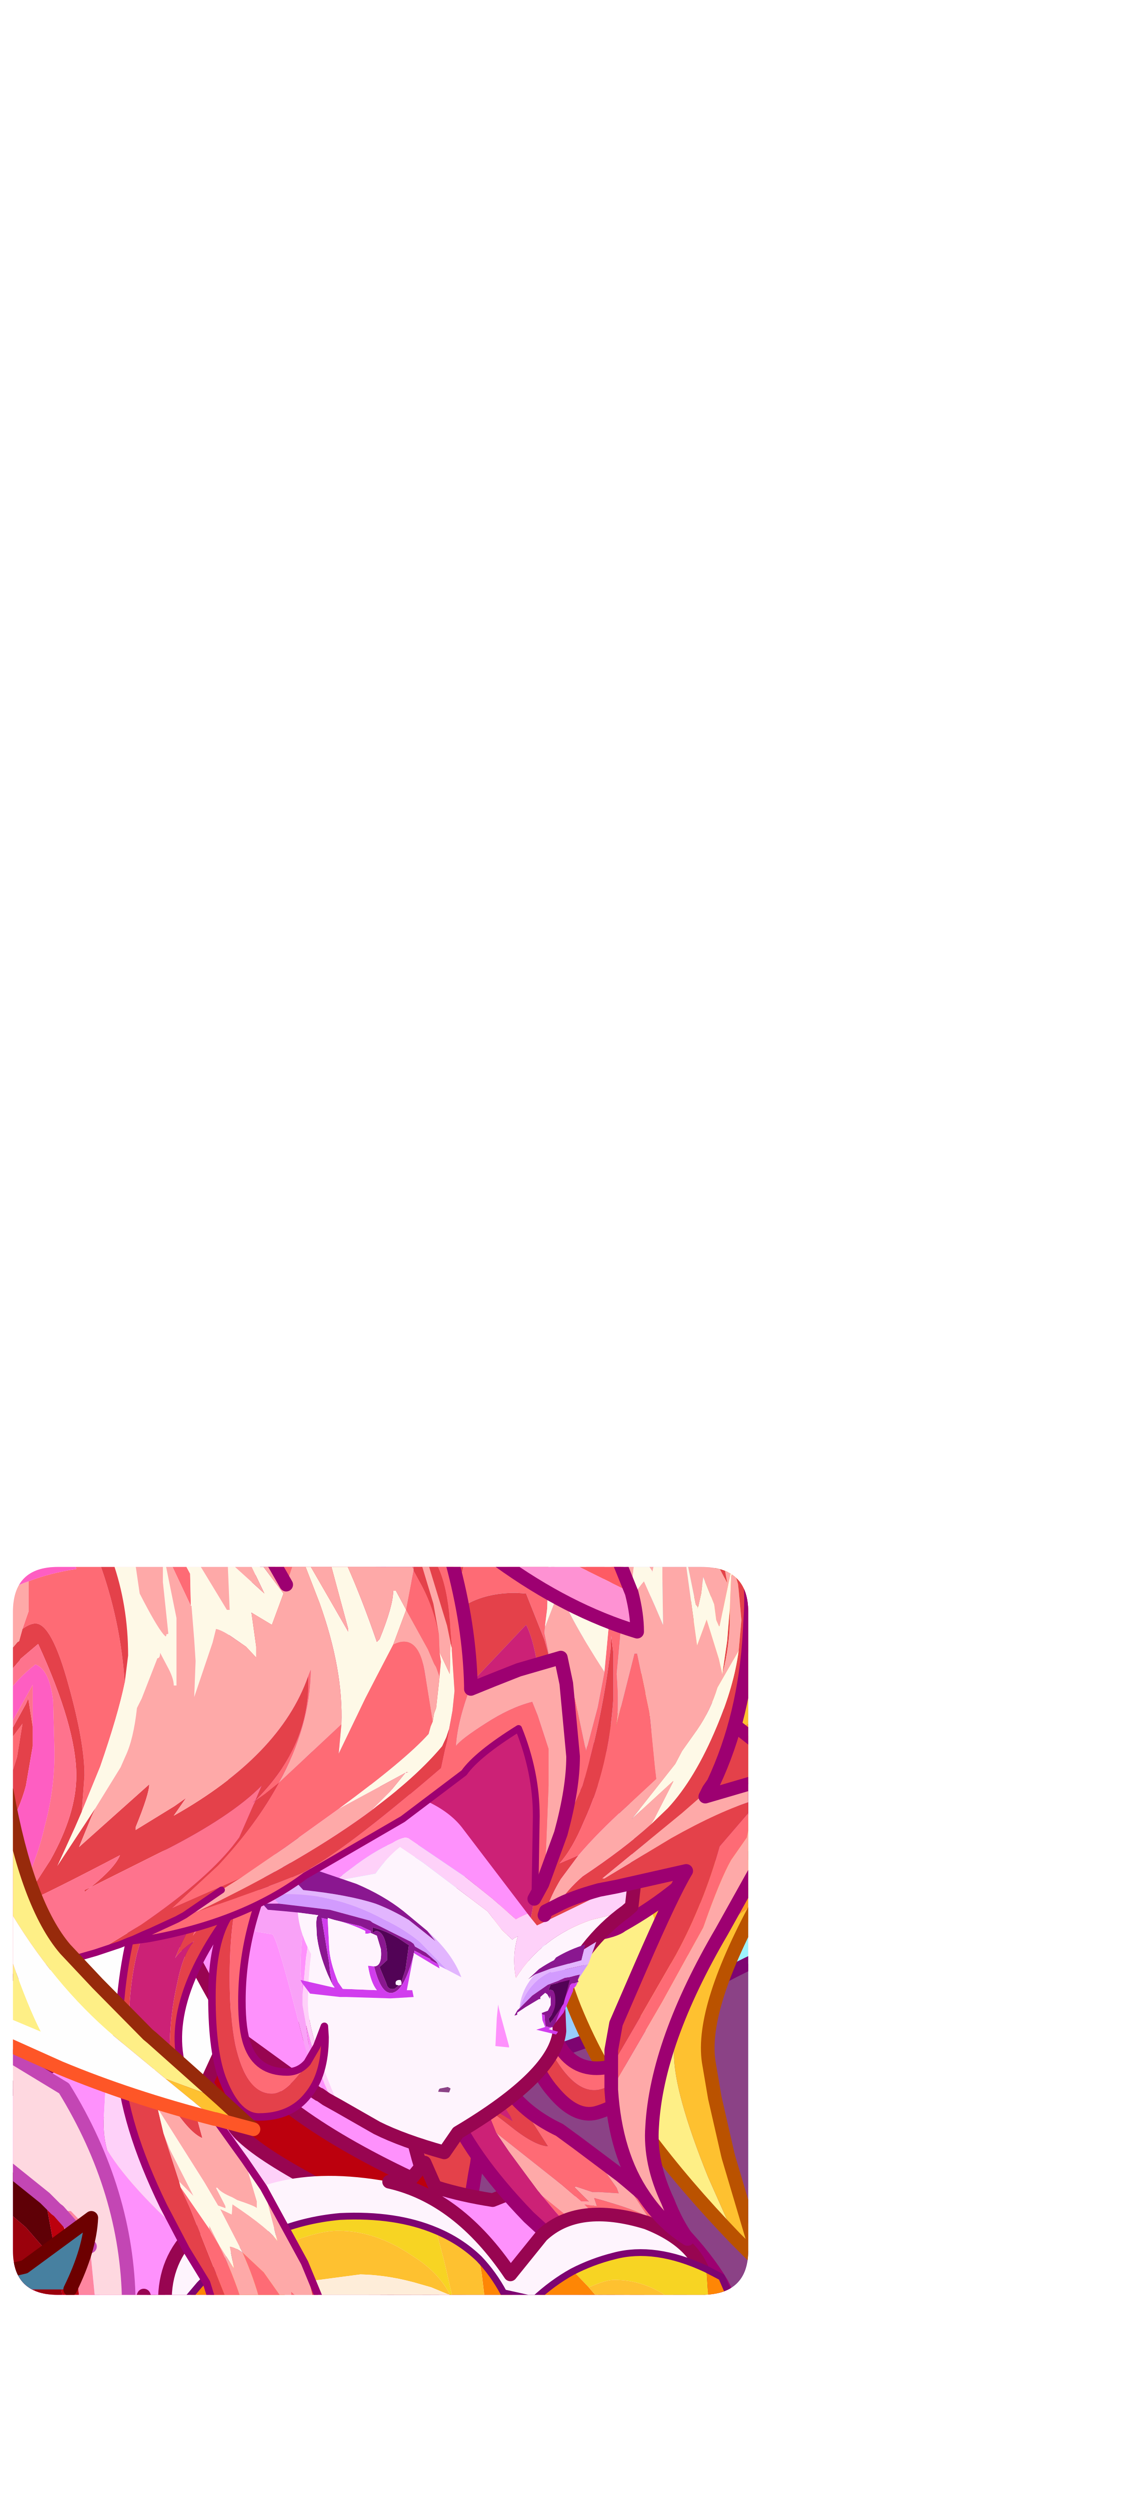 <?xml version="1.0" encoding="UTF-8" standalone="no"?>
<svg xmlns:ffdec="https://www.free-decompiler.com/flash" xmlns:xlink="http://www.w3.org/1999/xlink" ffdec:objectType="frame" height="183.4px" width="83.5px" xmlns="http://www.w3.org/2000/svg">
  <g transform="matrix(1.0, 0.0, 0.0, 1.0, 0.95, 114.95)">
    <clipPath id="clipPath0" transform="matrix(1.0, 0.0, 0.0, 1.0, 0.0, 0.0)">
      <path d="M50.5 0.0 Q53.95 0.0 53.95 3.3 L53.95 50.15 Q53.95 53.4 50.5 53.4 L3.3 53.4 Q0.0 53.4 0.0 50.15 L0.0 3.3 Q0.0 0.0 3.3 0.0 L50.5 0.0" fill="#000000" fill-rule="evenodd" stroke="none"/>
    </clipPath>
    <g clip-path="url(#clipPath0)">
      <filter id="filter2">
        <feColorMatrix in="SourceGraphic" result="filterResult4" type="matrix" values="0 0 0 0 1.0,0 0 0 0 0.6,0 0 0 0 1.0,0 0 0 1 0"/>
        <feConvolveMatrix divisor="784.0" in="filterResult4" kernelMatrix="1 1 1 1 1 1 1 1 1 1 1 1 1 1 1 1 1 1 1 1 1 1 1 1 1 1 1 1 1 1 1 1 1 1 1 1 1 1 1 1 1 1 1 1 1 1 1 1 1 1 1 1 1 1 1 1 1 1 1 1 1 1 1 1 1 1 1 1 1 1 1 1 1 1 1 1 1 1 1 1 1 1 1 1 1 1 1 1 1 1 1 1 1 1 1 1 1 1 1 1 1 1 1 1 1 1 1 1 1 1 1 1 1 1 1 1 1 1 1 1 1 1 1 1 1 1 1 1 1 1 1 1 1 1 1 1 1 1 1 1 1 1 1 1 1 1 1 1 1 1 1 1 1 1 1 1 1 1 1 1 1 1 1 1 1 1 1 1 1 1 1 1 1 1 1 1 1 1 1 1 1 1 1 1 1 1 1 1 1 1 1 1 1 1 1 1 1 1 1 1 1 1 1 1 1 1 1 1 1 1 1 1 1 1 1 1 1 1 1 1 1 1 1 1 1 1 1 1 1 1 1 1 1 1 1 1 1 1 1 1 1 1 1 1 1 1 1 1 1 1 1 1 1 1 1 1 1 1 1 1 1 1 1 1 1 1 1 1 1 1 1 1 1 1 1 1 1 1 1 1 1 1 1 1 1 1 1 1 1 1 1 1 1 1 1 1 1 1 1 1 1 1 1 1 1 1 1 1 1 1 1 1 1 1 1 1 1 1 1 1 1 1 1 1 1 1 1 1 1 1 1 1 1 1 1 1 1 1 1 1 1 1 1 1 1 1 1 1 1 1 1 1 1 1 1 1 1 1 1 1 1 1 1 1 1 1 1 1 1 1 1 1 1 1 1 1 1 1 1 1 1 1 1 1 1 1 1 1 1 1 1 1 1 1 1 1 1 1 1 1 1 1 1 1 1 1 1 1 1 1 1 1 1 1 1 1 1 1 1 1 1 1 1 1 1 1 1 1 1 1 1 1 1 1 1 1 1 1 1 1 1 1 1 1 1 1 1 1 1 1 1 1 1 1 1 1 1 1 1 1 1 1 1 1 1 1 1 1 1 1 1 1 1 1 1 1 1 1 1 1 1 1 1 1 1 1 1 1 1 1 1 1 1 1 1 1 1 1 1 1 1 1 1 1 1 1 1 1 1 1 1 1 1 1 1 1 1 1 1 1 1 1 1 1 1 1 1 1 1 1 1 1 1 1 1 1 1 1 1 1 1 1 1 1 1 1 1 1 1 1 1 1 1 1 1 1 1 1 1 1 1 1 1 1 1 1 1 1 1 1 1 1 1 1 1 1 1 1 1 1 1 1 1 1 1 1 1 1 1 1 1 1 1 1 1 1 1 1 1 1 1 1 1 1 1 1 1 1 1 1 1 1 1 1 1 1 1 1 1 1 1 1 1 1 1 1 1 1 1 1 1 1 1 1 1 1 1 1 1 1 1 1 1 1 1 1 1 1 1 1 1 1 1 1 1 1 1 1 1 1 1 1 1 1 1 1 1 1 1 1 1 1 1 1 1 1 1 1 1 1 1 1 1 1 1 1 1 1 1 1 1 1 1 1 1 1 1 1 1 1 1 1 1 1 1 1 1 1 1 1 1 1 1 1 1 1 1 1 1 1 1 1 1 1 1 1 1 1 1 1 1 1 1 1 1 1 1 1 1 1 1 1 1 1 1 1 1 1 1 1 1 1 1 1 1 1 1 1 1 1 1 1 1 1 1 1 1 1 1 1 1 1 1 1 1 1 1 1 1 1 1 1 1 1" order="28 28" result="filterResult5"/>
        <feComposite in="SourceGraphic" in2="filterResult5" operator="over" result="filterResult6"/>
      </filter>
      <use ffdec:characterId="7" filter="url(#filter2)" height="289.25" transform="matrix(-0.361, -0.004, -0.021, 0.631, 82.575, -114.07)" width="191.25" xlink:href="#sprite0"/>
      <use ffdec:characterId="8" height="25.35" transform="matrix(0.749, 0.0, 0.0, 0.749, 0.831, 35.739)" width="57.0" xlink:href="#shape4"/>
      <use ffdec:characterId="9" height="55.9" transform="matrix(1.0, 0.0, 0.0, 1.0, -0.95, -0.95)" width="58.2" xlink:href="#shape5"/>
    </g>
    <use ffdec:characterId="10" height="53.4" transform="matrix(1.0, 0.0, 0.0, 1.0, 0.0, 0.0)" width="53.95" xlink:href="#shape6"/>
  </g>
  <defs>
    <g id="sprite0" transform="matrix(1.0, 0.0, 0.0, 1.0, -108.2, 1.0)">
      <use ffdec:characterId="2" height="267.9" transform="matrix(1.0, 0.0, 0.0, 1.0, 108.2, -1.0)" width="183.25" xlink:href="#shape1"/>
      <filter id="filter0">
        <feConvolveMatrix divisor="81.0" in="SourceGraphic" kernelMatrix="1 1 1 1 1 1 1 1 1 1 1 1 1 1 1 1 1 1 1 1 1 1 1 1 1 1 1 1 1 1 1 1 1 1 1 1 1 1 1 1 1 1 1 1 1 1 1 1 1 1 1 1 1 1 1 1 1 1 1 1 1 1 1 1 1 1 1 1 1 1 1 1 1 1 1 1 1 1 1 1 1" order="9 9" result="filterResult0"/>
      </filter>
      <use ffdec:characterId="4" filter="url(#filter0)" height="83.1" transform="matrix(1.113, 0.241, -0.219, 1.009, 179.392, 178.383)" width="107.9" xlink:href="#sprite1"/>
      <filter id="filter1">
        <feColorMatrix in="SourceGraphic" result="filterResult1" type="matrix" values="0 0 0 0 1.0,0 0 0 0 1.0,0 0 0 0 1.0,0 0 0 1 0"/>
        <feConvolveMatrix divisor="49.0" in="filterResult1" kernelMatrix="1 1 1 1 1 1 1 1 1 1 1 1 1 1 1 1 1 1 1 1 1 1 1 1 1 1 1 1 1 1 1 1 1 1 1 1 1 1 1 1 1 1 1 1 1 1 1 1 1" order="7 7" result="filterResult2"/>
        <feComposite in="SourceGraphic" in2="filterResult2" operator="over" result="filterResult3"/>
      </filter>
      <use ffdec:characterId="6" filter="url(#filter1)" height="86.75" transform="matrix(1.0, 0.0, 0.0, 1.0, 164.6, 178.85)" width="92.25" xlink:href="#sprite2"/>
    </g>
    <g id="shape1" transform="matrix(1.0, 0.0, 0.0, 1.0, -108.2, 1.0)">
      <path d="M167.5 190.15 L170.45 187.15 170.5 186.45 Q170.5 182.45 169.05 178.7 L207.05 179.0 Q217.8 185.25 217.8 190.9 L217.75 191.95 217.55 193.1 217.3 195.0 Q218.95 194.05 221.75 192.85 222.1 192.65 222.5 192.5 L222.25 193.0 Q230.7 195.15 235.3 197.9 245.3 203.9 245.3 215.25 245.3 227.1 245.6 229.25 247.25 240.65 254.4 244.75 257.4 246.45 264.6 249.0 273.0 251.9 276.55 253.55 285.15 257.5 289.5 263.25 L289.25 265.9 163.25 265.0 167.5 190.15" fill="url(#gradient0)" fill-rule="evenodd" stroke="none"/>
      <path d="M207.05 179.0 L220.65 179.1 227.55 181.6 229.8 182.55 Q235.4 185.2 239.1 188.7 L239.1 189.5 Q239.05 190.9 239.15 192.2 239.8 202.55 250.4 202.2 262.25 201.8 264.35 212.55 254.95 217.5 256.15 223.75 257.3 230.0 261.1 234.85 264.85 239.7 268.55 243.2 272.2 246.65 283.4 251.75 L290.45 254.75 Q289.9 258.15 289.5 263.25 285.15 257.5 276.55 253.55 273.0 251.9 264.6 249.0 257.4 246.45 254.4 244.75 247.25 240.65 245.6 229.25 245.3 227.1 245.3 215.25 245.3 203.9 235.3 197.9 230.7 195.15 222.25 193.0 L222.5 192.5 Q222.1 192.65 221.75 192.85 218.95 194.05 217.3 195.0 L217.55 193.1 217.75 191.95 217.8 190.9 Q217.8 185.25 207.05 179.0" fill="#9cf4fe" fill-rule="evenodd" stroke="none"/>
      <path d="M220.65 179.1 L243.2 179.25 Q244.2 182.7 244.2 187.1 L244.05 189.6 Q240.4 186.9 239.1 186.7 L239.1 188.7 Q235.4 185.2 229.8 182.55 L227.55 181.6 220.65 179.1" fill="#b4f7ff" fill-rule="evenodd" stroke="none"/>
      <path d="M243.2 179.25 L252.0 179.3 251.7 180.15 Q249.5 187.4 248.95 193.4 L244.05 189.6 244.2 187.1 Q244.2 182.7 243.2 179.25 M109.45 0.45 L109.2 0.45 109.3 0.0 109.45 0.45" fill="#ffffff" fill-rule="evenodd" stroke="none"/>
      <path d="M167.5 190.15 L170.45 187.15 170.5 186.45 Q170.5 182.45 169.05 178.7 M252.0 179.3 L251.7 180.15 Q249.5 187.4 248.95 193.4 L244.05 189.6 Q240.4 186.9 239.1 186.7 L239.1 188.7 239.1 189.5" fill="none" stroke="#c64aff" stroke-linecap="round" stroke-linejoin="round" stroke-width="2.0"/>
      <path d="M239.1 189.5 Q239.05 190.9 239.15 192.2 239.8 202.55 250.4 202.2 262.25 201.8 264.35 212.55" fill="none" stroke="#dd47e7" stroke-linecap="round" stroke-linejoin="round" stroke-width="2.0"/>
      <path d="M109.2 0.45 L109.3 0.0 109.45 0.45" fill="none" stroke="#ff9af2" stroke-linecap="round" stroke-linejoin="round" stroke-width="2.0"/>
      <path d="M264.35 212.55 Q254.95 217.5 256.15 223.75 257.3 230.0 261.1 234.85 264.85 239.7 268.55 243.2 272.2 246.65 283.4 251.75 L290.45 254.75 Q289.9 258.15 289.5 263.25 L289.25 265.9" fill="none" stroke="#931bca" stroke-linecap="round" stroke-linejoin="round" stroke-width="2.0"/>
    </g>
    <radialGradient cx="0" cy="0" gradientTransform="matrix(-0.312, 0.0, 0.0, 0.312, 271.7, 285.95)" gradientUnits="userSpaceOnUse" id="gradient0" r="819.2" spreadMethod="pad">
      <stop offset="0.0" stop-color="#bd30f0"/>
      <stop offset="0.235" stop-color="#7690ff"/>
      <stop offset="0.51" stop-color="#75edfe"/>
      <stop offset="0.733" stop-color="#9ef5ff"/>
      <stop offset="1.0" stop-color="#ffffff"/>
    </radialGradient>
    <g id="sprite1" transform="matrix(1.0, 0.0, 0.0, 1.0, 38.85, 67.75)">
      <use ffdec:characterId="3" height="83.1" transform="matrix(1.0, 0.0, 0.0, 1.0, -38.85, -67.75)" width="107.9" xlink:href="#shape2"/>
    </g>
    <g id="shape2" transform="matrix(1.0, 0.0, 0.0, 1.0, 38.85, 67.75)">
      <path d="M0.35 -53.9 L0.6 -54.2 Q2.75 -56.5 3.25 -58.9 L3.25 -59.1 3.3 -59.35 3.35 -60.35 Q3.35 -62.85 2.5 -64.8 L2.45 -64.9 2.2 -65.4 Q3.8 -65.25 6.5 -63.7 L9.6 -61.7 11.0 -60.7 14.15 -58.15 Q12.5 -57.2 10.3 -56.35 L8.65 -55.8 4.1 -54.6 0.35 -53.9" fill="#baeefc" fill-rule="evenodd" stroke="none"/>
      <path d="M14.15 -58.15 L18.25 -54.3 18.3 -54.25 18.55 -54.05 22.1 -50.15 22.9 -49.2 21.75 -48.2 17.8 -44.65 Q12.15 -39.5 9.15 -35.85 L6.55 -32.8 5.45 -31.6 -0.85 -24.65 -3.85 -21.45 Q-5.2 -19.75 -5.7 -17.95 -6.35 -15.75 -6.4 -11.75 L-6.45 -11.4 -9.2 -17.2 -9.8 -18.4 -10.0 -18.75 -12.65 -24.25 Q-12.65 -26.85 -7.8 -38.25 -3.65 -48.15 -0.95 -52.65 L0.35 -53.9 4.1 -54.6 8.65 -55.8 10.3 -56.35 Q12.5 -57.2 14.15 -58.15" fill="#75edfe" fill-rule="evenodd" stroke="none"/>
      <path d="M30.55 -39.35 L30.55 -39.3 31.65 -37.8 Q30.75 -35.0 30.75 -31.25 L30.95 -28.45 Q29.95 -25.1 29.95 -22.95 L30.05 -20.8 Q26.35 -19.3 25.05 -17.7 24.6 -18.95 24.4 -21.45 L24.4 -21.6 24.35 -23.85 24.55 -24.35 30.1 -38.3 30.55 -39.35" fill="#85afff" fill-rule="evenodd" stroke="none"/>
      <path d="M22.9 -49.2 L23.0 -49.1 23.35 -48.65 24.55 -47.2 28.05 -42.75 22.3 -38.8 21.0 -37.85 19.5 -36.75 12.75 -31.7 Q9.05 -28.85 6.95 -26.75 L5.35 -24.95 4.3 -23.65 3.7 -22.85 1.55 -21.15 -1.35 -18.5 -3.35 -16.4 Q-5.5 -13.85 -6.4 -11.75 -6.35 -15.75 -5.7 -17.95 -5.2 -19.75 -3.85 -21.45 L-0.85 -24.65 5.45 -31.6 6.55 -32.8 9.15 -35.85 Q12.15 -39.5 17.8 -44.65 L21.75 -48.2 22.9 -49.2" fill="#99ceff" fill-rule="evenodd" stroke="none"/>
      <path d="M28.05 -42.75 L30.55 -39.35 30.1 -38.3 24.55 -24.35 24.35 -23.85 23.35 -21.35 Q22.05 -18.7 18.7 -14.35 L16.2 -11.25 14.35 -9.05 13.2 -7.45 Q12.35 -6.15 11.8 -4.65 11.15 -9.9 11.15 -17.55 11.15 -22.7 12.05 -28.3 L12.75 -31.7 19.5 -36.75 21.0 -37.85 22.3 -38.8 28.05 -42.75" fill="#92befb" fill-rule="evenodd" stroke="none"/>
      <path d="M30.95 -28.45 Q31.2 -26.7 31.8 -25.15 33.65 -20.35 38.75 -17.65 L39.45 -16.85 Q36.95 -14.45 33.55 -14.45 32.75 -14.45 31.0 -15.3 L30.85 -15.8 Q30.2 -18.15 30.05 -20.8 L29.95 -22.95 Q29.95 -25.1 30.95 -28.45" fill="#8686ff" fill-rule="evenodd" stroke="none"/>
      <path d="M12.75 -31.7 L12.05 -28.3 Q11.15 -22.7 11.15 -17.55 11.15 -9.9 11.8 -4.65 L11.75 -4.5 11.35 -3.45 Q10.6 -2.05 7.75 -0.65 4.95 0.75 3.1 3.95 L2.5 5.1 1.6 4.7 0.9 3.05 Q-1.1 -1.8 -1.5 -3.35 L-1.65 -3.95 -1.6 -6.1 Q-1.1 -15.85 3.7 -22.85 L4.3 -23.65 5.35 -24.95 6.95 -26.75 Q9.05 -28.85 12.75 -31.7" fill="#aabefd" fill-rule="evenodd" stroke="none"/>
      <path d="M-1.15 10.15 L-1.7 10.25 -2.25 9.2 -3.95 6.2 -4.6 4.55 Q-6.45 -0.85 -6.45 -10.55 L-6.4 -11.75 Q-5.5 -13.85 -3.35 -16.4 L-1.35 -18.5 1.55 -21.15 3.7 -22.85 Q-1.1 -15.85 -1.6 -6.1 L-1.65 -3.95 -1.5 -3.35 Q-1.1 -1.8 0.9 3.05 L1.6 4.7 -0.75 9.4 -1.15 10.15" fill="#8ac7ff" fill-rule="evenodd" stroke="none"/>
      <path d="M18.3 5.65 L11.35 7.25 Q10.85 6.05 10.8 4.15 L10.75 3.45 11.05 -0.1 11.35 -3.45 11.55 -3.95 11.75 -4.5 11.8 -4.65 Q12.35 -6.15 13.2 -7.45 L14.35 -9.05 16.2 -11.25 18.7 -14.35 Q22.05 -18.7 23.35 -21.35 L24.35 -23.85 24.4 -21.6 24.4 -21.45 Q24.6 -18.95 25.05 -17.7 L25.0 -17.55 24.95 -17.55 Q23.85 -16.1 23.35 -11.85 23.0 -8.85 21.1 -6.25 L18.35 -2.9 17.75 -2.25 15.05 1.3 13.55 3.55 15.55 2.3 15.65 2.25 18.45 0.6 25.75 -3.65 25.95 -3.25 18.9 4.85 18.6 5.25 18.3 5.65" fill="#9990ff" fill-rule="evenodd" stroke="none"/>
      <path d="M11.35 7.25 L3.05 9.15 2.1 6.05 1.7 5.0 1.6 4.7 2.5 5.1 3.1 3.95 Q4.95 0.75 7.75 -0.65 10.6 -2.05 11.35 -3.45 L11.05 -0.1 10.75 3.45 10.8 4.15 Q10.85 6.05 11.35 7.25" fill="#7690ff" fill-rule="evenodd" stroke="none"/>
      <path d="M25.75 -3.65 L18.45 0.6 15.65 2.25 15.55 2.3 13.55 3.55 15.05 1.3 17.75 -2.25 18.35 -2.9 21.1 -6.25 Q23.0 -8.85 23.35 -11.85 23.85 -16.1 24.95 -17.55 L25.0 -17.55 25.05 -17.7 Q26.35 -19.3 30.05 -20.8 30.2 -18.15 30.85 -15.8 L31.0 -15.3 Q31.65 -13.15 32.75 -11.3 L33.4 -10.2 33.3 -10.05 30.0 -4.25 29.95 -4.25 Q29.25 -5.45 28.85 -5.45 L25.75 -3.65" fill="#c086f7" fill-rule="evenodd" stroke="none"/>
      <path d="M39.45 -16.85 L39.75 -17.15 39.95 -17.05 41.4 -16.45 Q43.7 -15.6 46.35 -15.2 46.5 -12.7 46.9 -10.8 47.6 -7.6 49.25 -4.7 L50.0 -3.4 51.05 -1.95 48.35 -1.3 44.55 -3.05 43.55 -3.55 Q41.45 -4.65 39.7 -5.7 L37.4 -7.3 Q35.5 -8.65 34.15 -10.05 L33.7 -9.75 33.4 -10.2 32.75 -11.3 Q31.65 -13.15 31.0 -15.3 32.75 -14.45 33.55 -14.45 36.95 -14.45 39.45 -16.85" fill="#9475f7" fill-rule="evenodd" stroke="none"/>
      <path d="M33.05 2.25 L28.45 3.3 25.95 -3.25 25.75 -3.65 28.85 -5.45 Q29.25 -5.45 29.95 -4.25 L30.0 -4.25 31.45 -1.15 33.05 2.25" fill="#8f60ff" fill-rule="evenodd" stroke="none"/>
      <path d="M43.65 -0.3 L43.65 -0.2 33.05 2.25 31.45 -1.15 30.0 -4.25 33.3 -10.05 33.7 -9.75 34.15 -10.05 Q35.5 -8.65 37.4 -7.3 38.3 -5.9 39.55 -4.4 41.25 -2.4 43.65 -0.3" fill="#ab69fe" fill-rule="evenodd" stroke="none"/>
      <path d="M46.35 -15.2 L50.85 -14.85 51.1 -14.85 Q53.05 -10.9 54.35 -5.65 L55.0 -2.85 51.05 -1.95 50.0 -3.4 49.25 -4.7 Q47.6 -7.6 46.9 -10.8 46.5 -12.7 46.35 -15.2 M48.35 -1.3 L43.7 -0.25 43.65 -0.3 Q41.25 -2.4 39.55 -4.4 38.3 -5.9 37.4 -7.3 L39.7 -5.7 Q41.45 -4.65 43.55 -3.55 L44.55 -3.05 48.35 -1.3" fill="#cb60ec" fill-rule="evenodd" stroke="none"/>
      <path d="M51.1 -14.85 L51.15 -14.85 55.75 -15.3 Q59.0 -13.05 65.55 -8.85 L69.05 -6.1 55.0 -2.85 54.35 -5.65 Q53.05 -10.9 51.1 -14.85" fill="#bd30f0" fill-rule="evenodd" stroke="none"/>
      <path d="M-34.4 -13.15 L-34.25 -14.75 Q-34.25 -16.4 -36.55 -27.55 L-37.55 -33.2 -37.8 -34.7 Q-38.85 -42.15 -38.85 -49.35 -38.85 -58.85 -37.85 -61.8 L-35.25 -67.75 -35.05 -67.4 Q-34.3 -62.4 -31.85 -58.1 L-31.4 -57.3 -30.65 -56.15 Q-28.15 -52.5 -24.7 -49.65 L-23.2 -42.35 Q-22.25 -38.05 -22.25 -36.55 -22.25 -35.6 -22.95 -32.1 L-24.25 -26.55 Q-26.25 -18.1 -26.25 -16.85 L-26.2 -16.75 -26.15 -16.6 -21.5 -7.95 -18.05 -1.75 -18.65 -1.45 Q-19.45 -2.5 -23.95 -6.0 -26.95 -8.35 -29.4 -10.0 L-31.6 -11.5 -31.85 -11.65 -34.4 -13.15" fill="#9ef5ff" fill-rule="evenodd" stroke="none"/>
      <path d="M-35.05 -67.4 Q-33.7 -64.7 -30.95 -62.1 L-30.2 -61.45 Q-28.3 -59.8 -25.8 -58.25 -23.85 -57.0 -21.5 -55.8 -19.15 -54.6 -16.8 -53.55 L-11.1 -53.25 -10.15 -53.25 -5.3 -53.4 -5.2 -53.4 -1.05 -53.75 -0.25 -53.85 0.35 -53.9 -0.95 -52.65 Q-3.65 -48.15 -7.8 -38.25 -12.65 -26.85 -12.65 -24.25 L-10.0 -18.75 -10.1 -17.55 Q-12.8 -10.7 -14.2 -3.9 -15.25 1.0 -15.25 2.85 L-15.35 2.95 -18.05 -1.75 -21.5 -7.95 -26.15 -16.6 -26.2 -16.75 -26.25 -16.85 Q-26.25 -18.1 -24.25 -26.55 L-22.95 -32.1 Q-22.25 -35.6 -22.25 -36.55 -22.25 -38.05 -23.2 -42.35 L-24.7 -49.65 Q-28.15 -52.5 -30.65 -56.15 L-31.4 -57.3 -31.85 -58.1 Q-34.3 -62.4 -35.05 -67.4" fill="#63ecff" fill-rule="evenodd" stroke="none"/>
      <path d="M-11.15 12.45 L-20.9 14.7 -21.1 13.55 -21.25 12.85 -21.5 11.25 -21.4 10.6 -21.25 7.85 -21.25 7.15 -21.25 7.1 -21.45 4.45 Q-22.1 3.0 -22.9 1.45 L-22.95 1.35 -24.1 -0.8 Q-26.8 -5.45 -29.95 -8.85 L-31.85 -10.75 -34.45 -12.85 -37.6 -14.9 -34.95 -13.45 -34.4 -13.15 -31.85 -11.65 -31.6 -11.5 -29.4 -10.0 Q-26.95 -8.35 -23.95 -6.0 -19.45 -2.5 -18.65 -1.45 L-18.05 -1.75 -15.35 2.95 -15.15 3.25 -14.1 5.95 -12.55 9.35 -11.15 12.45" fill="#98e5ff" fill-rule="evenodd" stroke="none"/>
      <path d="M-1.7 10.25 L-11.15 12.45 -12.55 9.35 -14.1 5.95 -15.15 3.25 -15.25 2.85 Q-15.25 1.0 -14.2 -3.9 -12.8 -10.7 -10.1 -17.55 L-10.0 -18.75 -9.8 -18.4 -9.2 -17.2 -6.45 -11.4 -6.45 -11.25 -6.45 -10.55 Q-6.45 -0.85 -4.6 4.55 L-3.95 6.2 -2.25 9.2 -1.7 10.25" fill="#74dbff" fill-rule="evenodd" stroke="none"/>
      <path d="M3.05 9.15 L-1.15 10.15 -0.75 9.4 1.6 4.7 1.7 5.0 2.1 6.05 3.05 9.15" fill="#65adff" fill-rule="evenodd" stroke="none"/>
      <path d="M-20.9 14.7 L-23.85 15.35 -22.05 13.75 -21.5 11.25 -21.25 12.85 -21.1 13.55 -20.9 14.7" fill="#87fdff" fill-rule="evenodd" stroke="none"/>
      <path d="M28.45 3.3 L18.3 5.65 18.6 5.25 18.9 4.85 25.95 -3.25 28.45 3.3" fill="#937bff" fill-rule="evenodd" stroke="none"/>
    </g>
    <g id="sprite2" transform="matrix(1.0, 0.0, 0.0, 1.0, -97.15, -111.85)">
      <use ffdec:characterId="5" height="86.75" transform="matrix(1.0, 0.0, 0.0, 1.0, 97.15, 111.85)" width="92.25" xlink:href="#shape3"/>
    </g>
    <g id="shape3" transform="matrix(1.0, 0.0, 0.0, 1.0, -97.15, -111.85)">
      <path d="M173.1 144.1 L165.85 141.0 166.4 141.0 170.95 140.45 Q175.35 140.45 178.25 142.6 181.5 144.95 181.5 149.1 181.5 151.3 177.45 156.7 173.35 162.1 173.35 163.95 173.35 168.5 177.05 173.1 L176.55 172.85 Q171.8 170.0 171.8 163.9 171.8 158.8 173.7 156.35 175.55 153.95 175.55 150.15 175.55 145.65 173.1 144.1 M163.3 190.15 L163.35 190.4 Q163.35 191.2 162.85 191.8 162.3 192.35 161.6 192.4 160.95 192.4 160.55 191.7 L160.15 191.0 159.6 190.4 Q159.6 189.05 160.15 188.6 L161.5 188.35 Q162.15 188.3 162.8 189.1 163.25 189.6 163.3 190.15 M145.0 126.95 Q144.3 130.3 162.25 157.15 178.6 181.7 189.4 198.6 L188.45 198.6 182.6 193.2 Q167.25 171.7 160.6 161.2 153.9 150.7 148.0 138.15 142.05 125.6 128.35 116.25 L122.45 111.85 133.15 111.9 Q145.65 123.8 145.0 126.95 M115.4 177.0 Q115.4 175.0 116.4 173.65 117.4 172.4 118.6 172.35 120.2 172.35 121.35 174.85 L121.95 176.2 Q122.4 177.35 122.45 178.2 122.45 180.05 121.25 181.15 L120.75 181.65 119.35 181.95 118.7 181.75 117.9 181.5 117.25 180.95 Q116.0 180.0 115.65 178.55 L115.4 177.0 M143.05 157.75 Q137.5 155.7 132.65 154.85 L132.3 159.35 Q131.7 165.35 131.6 168.95 130.35 163.35 127.65 157.25 L126.9 155.5 Q121.7 143.95 114.05 137.75 127.45 137.8 140.5 150.1 L144.0 153.95 Q146.6 156.95 148.5 160.05 146.55 159.0 143.05 157.75" fill="#fffffd" fill-rule="evenodd" stroke="none"/>
      <path d="M99.65 154.45 L100.0 147.7 100.15 147.45 100.25 147.2 102.5 144.15 Q102.85 144.65 103.8 144.65 L102.95 145.65 Q101.3 147.65 101.0 148.2 L100.65 154.75 99.65 154.45" fill="#baf2ff" fill-rule="evenodd" stroke="none"/>
      <path d="M102.5 144.15 Q102.2 143.8 102.2 143.3 102.2 142.35 102.55 141.7 102.95 140.85 104.2 140.7 105.25 139.85 106.05 139.85 107.0 139.8 107.0 140.85 107.05 141.7 106.25 143.0 105.25 144.6 104.0 144.65 L103.8 144.65 Q102.85 144.65 102.5 144.15" fill="#e6ffff" fill-rule="evenodd" stroke="none"/>
      <path d="M100.65 154.75 Q101.9 155.4 101.95 157.8 L101.8 159.85 104.5 162.25 105.3 163.0 105.95 163.9 106.35 164.4 106.55 164.8 Q107.3 165.85 107.85 167.45 109.15 170.5 109.2 173.35 109.3 176.25 108.7 178.3 L107.75 178.9 107.3 179.15 106.4 179.65 103.55 180.65 98.1 181.65 99.65 154.45 100.65 154.75" fill="#fffffa" fill-rule="evenodd" stroke="none"/>
      <path d="M97.2 197.0 L97.9 197.95 97.15 197.95 97.2 197.0" fill="#fffeff" fill-rule="evenodd" stroke="none"/>
      <path d="M115.0 185.05 L117.55 185.5 Q120.35 186.25 124.45 188.05 L131.5 191.25 135.15 193.15 136.3 193.8 136.3 193.9 Q140.25 196.15 142.55 198.25 L141.3 198.25 135.65 194.8 134.85 194.45 Q132.85 193.45 130.85 192.7 127.05 191.2 123.45 190.5 L120.55 190.05 116.3 189.85 Q113.85 189.9 113.05 190.55 112.25 191.25 112.25 193.25 112.3 194.4 112.6 195.35 112.85 196.25 113.45 196.95 L114.4 198.05 112.55 198.05 111.2 196.85 110.7 196.4 Q107.8 193.6 106.35 190.65 105.15 188.25 104.85 185.6 105.45 185.3 106.35 185.1 L107.15 184.9 Q109.65 184.35 115.0 185.05" fill="#fffef8" fill-rule="evenodd" stroke="none"/>
      <path d="M149.5 188.9 L152.45 192.4 153.45 193.35 157.85 197.95 158.3 198.35 154.05 198.35 151.9 195.9 151.1 194.9 147.65 190.15 147.65 190.05 147.2 189.45 Q143.0 183.2 140.35 176.4 142.55 180.2 147.3 186.2 L149.3 188.7 149.5 188.9" fill="#fff7ff" fill-rule="evenodd" stroke="none"/>
    </g>
    <g id="shape4" transform="matrix(1.0, 0.0, 0.0, 1.0, 77.9, 74.95)">
      <path d="M-23.0 -52.25 L-25.05 -50.6 -60.0 -50.6 Q-62.05 -57.4 -62.05 -64.7 L-61.7 -70.4 Q-56.7 -71.75 -51.3 -72.55 L-38.65 -73.95 Q-30.25 -63.1 -23.2 -52.5 L-23.0 -52.25" fill="#ffa0a9" fill-rule="evenodd" stroke="none"/>
      <path d="M-21.9 -50.6 L-25.05 -50.6 -23.0 -52.25 -21.9 -50.6" fill="#ffb1af" fill-rule="evenodd" stroke="none"/>
      <path d="M-73.05 -50.6 L-76.9 -50.6 -75.2 -55.3 -73.05 -50.6" fill="#fa3e56" fill-rule="evenodd" stroke="none"/>
      <path d="M-60.0 -50.6 L-73.05 -50.6 -75.2 -55.3 Q-72.55 -62.45 -70.35 -66.6 L-69.9 -67.4 -69.55 -67.95 Q-65.8 -69.35 -61.7 -70.4 L-62.05 -64.7 Q-62.05 -57.4 -60.0 -50.6" fill="#ffa3b5" fill-rule="evenodd" stroke="none"/>
      <path d="M-21.9 -50.6 L-23.0 -52.25 -23.2 -52.5 Q-30.25 -63.1 -38.65 -73.95 L-51.3 -72.55 Q-56.7 -71.75 -61.7 -70.4 -65.8 -69.35 -69.55 -67.95 L-69.9 -67.4 -70.35 -66.6 Q-72.55 -62.45 -75.2 -55.3 L-76.9 -50.6" fill="none" stroke="#9e0071" stroke-linecap="round" stroke-linejoin="round" stroke-width="2.0"/>
    </g>
    <g id="shape5" transform="matrix(1.0, 0.0, 0.0, 1.0, 0.95, 0.95)">
      <path d="M43.3 17.9 Q42.45 18.7 33.0 15.5 28.05 13.45 23.45 13.45 15.5 13.45 7.45 21.95 3.1 26.55 1.35 30.05 L-0.45 30.45 -0.45 -0.45 57.25 -0.45 57.25 0.05 Q57.25 10.05 52.2 14.5 48.6 17.7 42.9 17.7 L43.3 17.9" fill="#ff91fd" fill-opacity="0.322" fill-rule="evenodd" stroke="none"/>
      <path d="M9.75 53.5 Q20.05 39.9 25.5 25.85 L25.9 25.85 Q30.9 32.35 35.65 40.3 40.1 47.7 42.4 53.5 L9.75 53.5" fill="#5d1958" fill-rule="evenodd" stroke="none"/>
      <path d="M42.4 53.5 Q40.1 47.7 35.65 40.3 30.9 32.35 25.9 25.85 L25.5 25.85 Q20.05 39.9 9.75 53.5" fill="none" stroke="#9e0071" stroke-linecap="round" stroke-linejoin="round" stroke-width="1.0"/>
      <path d="M33.0 53.95 L27.1 45.95 32.7 38.05 46.85 33.1 Q50.75 30.6 54.9 28.65 L54.9 53.95 33.0 53.95" fill="#8c4287" fill-rule="evenodd" stroke="none"/>
      <path d="M54.9 28.65 Q50.75 30.6 46.85 33.1 L32.7 38.05 27.1 45.95 33.0 53.95" fill="none" stroke="#7e0471" stroke-linecap="round" stroke-linejoin="round" stroke-width="1.0"/>
      <path d="M54.9 3.85 L53.9 1.5 53.2 0.0 54.9 0.0 54.9 3.85 M51.5 0.95 L52.65 5.55 53.3 9.25 Q53.3 9.9 49.7 14.65 48.0 17.45 47.1 20.5 L46.4 22.05 46.5 22.65 46.3 23.75 48.5 29.7 48.6 29.7 48.7 29.9 Q48.8 29.35 49.45 28.55 L50.5 27.55 49.2 32.35 Q48.5 34.65 48.5 35.7 48.5 38.55 51.0 44.75 L53.0 49.25 Q49.25 45.35 46.5 41.65 43.3 37.3 41.45 32.95 37.65 24.15 41.8 16.45 45.9 8.55 48.8 4.75 L51.5 0.95" fill="#fff087" fill-rule="evenodd" stroke="none"/>
      <path d="M53.2 0.0 L53.9 1.5 54.9 3.85 54.9 5.5 53.15 0.0 53.2 0.0 M51.5 0.95 L51.8 0.5 Q54.05 5.15 54.8 9.75 L54.9 10.3 54.9 17.5 54.85 17.75 Q54.1 20.85 53.5 21.75 L53.5 21.95 54.9 20.5 54.9 22.65 Q51.75 25.8 48.4 26.15 L47.8 23.15 Q47.45 21.5 47.45 20.5 L47.85 19.85 49.4 17.25 50.65 15.45 Q52.4 13.35 53.6 12.85 L53.65 12.75 Q54.1 13.85 53.8 16.5 L53.6 17.85 53.2 19.25 54.1 17.55 Q54.65 16.15 54.65 13.95 L54.5 11.25 Q51.9 12.25 49.5 16.05 48.8 17.15 48.05 18.55 L47.7 19.15 47.65 19.35 47.1 20.5 Q48.0 17.45 49.7 14.65 53.3 9.9 53.3 9.25 L52.65 5.55 51.5 0.95 M48.7 18.7 L47.65 20.55 47.65 20.75 48.7 20.35 Q49.5 19.9 49.9 19.95 L49.9 22.35 Q49.0 24.25 49.1 25.85 51.25 24.25 52.4 21.65 L53.1 19.15 53.4 17.9 Q53.7 15.9 53.65 13.7 52.45 13.9 50.2 16.7 L48.7 18.7 M46.5 22.65 L46.65 23.05 47.05 24.55 48.3 28.25 Q52.3 26.5 54.9 24.25 50.45 32.3 51.05 36.3 L51.5 38.95 52.45 43.1 52.5 43.3 54.8 51.05 53.0 49.25 51.0 44.75 Q48.5 38.55 48.5 35.7 48.5 34.65 49.2 32.35 L50.5 27.55 49.45 28.55 Q48.8 29.35 48.7 29.9 L48.6 29.7 48.5 29.7 46.3 23.75 46.5 22.65" fill="#ffc230" fill-rule="evenodd" stroke="none"/>
      <path d="M53.15 0.0 L54.9 5.5 54.9 10.3 54.8 9.75 Q54.05 5.15 51.8 0.5 L52.05 0.1 52.05 0.0 53.15 0.0 M47.1 20.5 L47.65 19.35 47.7 19.15 48.05 18.55 Q48.8 17.15 49.5 16.05 51.9 12.25 54.5 11.25 L54.65 13.95 Q54.65 16.15 54.1 17.55 L53.2 19.25 53.6 17.85 53.8 16.5 Q54.1 13.85 53.65 12.75 L53.6 12.85 Q52.4 13.35 50.65 15.45 L49.4 17.25 47.85 19.85 47.45 20.5 Q47.45 21.5 47.8 23.15 L48.4 26.15 Q51.75 25.8 54.9 22.65 L54.9 24.25 Q52.3 26.5 48.3 28.25 L47.05 24.55 46.65 23.05 46.5 22.65 46.4 22.05 47.1 20.5" fill="#ff9a21" fill-rule="evenodd" stroke="none"/>
      <path d="M52.4 21.65 L52.4 21.15 52.0 19.25 51.8 18.45 51.7 17.5 50.7 17.5 49.7 18.15 48.7 18.75 48.7 18.7 50.2 16.7 Q52.45 13.9 53.65 13.7 53.7 15.9 53.4 17.9 L53.1 19.15 52.4 21.65" fill="#cb3f0b" fill-rule="evenodd" stroke="none"/>
      <path d="M54.9 20.5 L53.5 21.95 53.5 21.75 Q54.1 20.85 54.85 17.75 L54.9 17.5 54.9 20.5 M52.4 21.65 Q51.25 24.25 49.1 25.85 49.0 24.25 49.9 22.35 L49.9 19.95 Q49.5 19.9 48.7 20.35 L47.65 20.75 47.65 20.55 48.7 18.7 48.7 18.75 49.7 18.15 50.7 17.5 51.7 17.5 51.8 18.45 52.0 19.25 52.4 21.15 52.4 21.65" fill="#cb740b" fill-rule="evenodd" stroke="none"/>
      <path d="M51.8 0.5 L51.5 0.95 48.8 4.75 Q45.9 8.55 41.8 16.45 37.65 24.15 41.45 32.95 43.3 37.3 46.5 41.65 49.25 45.35 53.0 49.25 L54.8 51.05 52.5 43.3 52.45 43.1 51.5 38.95 51.05 36.3 Q50.45 32.3 54.9 24.25 M51.8 0.5 L52.05 0.1 52.05 0.0" fill="none" stroke="#bb5200" stroke-linecap="round" stroke-linejoin="round" stroke-width="1.0"/>
      <path d="M55.1 13.3 Q54.6 16.9 51.9 20.35 49.2 23.75 44.65 26.3 43.65 27.1 38.4 27.25 L37.65 27.25 Q37.4 27.05 37.25 26.65 37.0 25.95 37.0 24.55 L37.05 18.75 Q37.3 16.9 38.45 15.85 39.45 14.95 42.65 13.45 L50.05 9.9 Q51.1 10.3 52.5 11.25 L55.1 13.3" fill="#e5414a" fill-rule="evenodd" stroke="none"/>
      <path d="M55.1 13.3 L52.5 11.25 Q51.1 10.3 50.05 9.9 L42.65 13.45 Q39.45 14.95 38.45 15.85 37.3 16.9 37.05 18.75 L37.0 24.55 Q37.0 25.95 37.25 26.65 37.4 27.05 37.65 27.25 L38.4 27.25 Q43.65 27.1 44.65 26.3 49.2 23.75 51.9 20.35 54.6 16.9 55.1 13.3 Z" fill="none" stroke="#9e0071" stroke-linecap="round" stroke-linejoin="round" stroke-width="1.0"/>
      <path d="M35.5 31.55 L34.05 43.75 33.9 44.55 32.3 54.45 29.0 54.45 30.1 49.75 30.1 43.3 34.05 32.75 35.5 31.55" fill="#e5414a" fill-rule="evenodd" stroke="none"/>
      <path d="M25.65 54.45 L4.4 54.45 4.55 54.3 8.05 51.25 9.5 50.3 Q22.4 42.45 34.05 32.75 L30.1 43.3 26.8 51.75 25.65 54.45" fill="#ff8e92" fill-rule="evenodd" stroke="none"/>
      <path d="M29.0 54.45 L25.65 54.45 26.8 51.75 30.1 43.3 30.1 49.75 29.0 54.45" fill="#d40527" fill-rule="evenodd" stroke="none"/>
      <path d="M34.05 43.75 L36.65 36.65 38.9 29.1 38.9 28.65 35.5 31.55 34.05 43.75 33.9 44.55 32.3 54.45 M34.05 32.75 L35.5 31.55 Q35.5 30.75 35.65 30.05" fill="none" stroke="#9e0071" stroke-linecap="round" stroke-linejoin="round" stroke-width="1.0"/>
      <path d="M4.4 54.45 L4.55 54.3 8.05 51.25 9.5 50.3 Q22.4 42.45 34.05 32.75" fill="none" stroke="#eb32cd" stroke-linecap="round" stroke-linejoin="round" stroke-width="1.0"/>
      <path d="M31.05 53.95 L28.45 50.3 27.85 44.15 Q30.7 45.75 35.2 46.45 37.9 45.35 38.6 45.45 L41.65 45.7 Q43.4 46.3 44.2 48.95 L46.0 53.95 31.05 53.95" fill="#ff92fd" fill-rule="evenodd" stroke="none"/>
      <path d="M31.05 53.95 L28.45 50.3 27.85 44.15 Q30.7 45.75 35.2 46.45 37.9 45.35 38.6 45.45 L41.65 45.7 Q43.4 46.3 44.2 48.95 L46.0 53.95" fill="none" stroke="#990551" stroke-linecap="round" stroke-linejoin="round" stroke-width="1.0"/>
      <path d="M39.0 22.55 L38.8 22.85 Q37.65 28.1 39.1 32.85 39.7 34.7 40.45 35.65 41.7 37.15 43.85 36.65 44.65 36.45 45.05 35.65 L44.8 36.45 Q44.1 38.05 43.2 38.3 41.4 38.85 39.65 35.85 38.7 34.15 37.9 31.55 37.1 29.15 36.85 27.15 L36.85 26.85 36.65 24.55 Q36.3 25.15 36.1 25.85 L34.4 29.55 Q34.7 27.3 35.45 25.3 L36.3 23.45 36.45 23.25 36.85 22.65 38.0 20.65 Q37.5 22.05 37.4 23.35 L38.6 21.45 38.65 21.3 38.85 21.1 39.0 22.55 M36.85 38.95 Q38.1 40.35 40.1 41.3 L41.4 42.25 42.6 43.15 44.3 45.55 44.45 45.95 42.9 45.85 42.5 45.85 41.3 45.45 41.2 45.5 42.25 46.55 41.7 46.55 40.3 45.35 35.5 41.55 35.45 41.5 34.4 38.9 35.5 40.25 36.4 40.95 Q38.25 42.45 39.25 42.5 L38.0 40.55 Q37.25 39.85 36.85 38.95 M44.6 44.65 Q47.1 46.7 49.0 48.7 L51.0 51.95 52.05 53.85 52.1 53.95 50.15 53.95 48.6 52.75 48.45 52.7 48.45 53.95 45.25 53.95 Q42.8 50.65 39.8 47.3 L38.8 46.1 41.5 48.3 42.5 49.15 44.05 50.3 43.45 49.05 44.4 49.25 41.9 46.75 42.85 46.9 42.65 46.3 Q45.8 47.15 46.65 47.75 L44.6 44.65" fill="#ff6b75" fill-rule="evenodd" stroke="none"/>
      <path d="M45.05 35.65 L45.45 34.35 45.5 32.95 45.8 33.65 Q46.6 36.1 45.8 37.85 44.9 39.45 42.8 40.05 41.25 40.45 39.6 38.45 38.2 36.85 37.05 33.15 35.85 29.55 36.6 27.45 33.5 35.1 36.85 38.95 37.25 39.85 38.0 40.55 L39.25 42.5 Q38.25 42.45 36.4 40.95 L35.5 40.25 34.4 38.9 35.45 39.9 36.65 40.65 36.5 40.3 35.7 39.05 35.1 37.45 Q34.4 35.25 34.25 32.95 34.1 30.85 34.6 29.85 L34.25 30.25 Q33.7 30.95 33.65 31.35 34.0 28.9 34.8 26.85 L35.45 25.3 Q34.7 27.3 34.4 29.55 L36.1 25.85 Q36.3 25.15 36.65 24.55 L36.85 26.85 36.85 27.15 Q37.1 29.15 37.9 31.55 38.7 34.15 39.65 35.85 41.4 38.85 43.2 38.3 44.1 38.05 44.8 36.45 L45.05 35.65 M39.8 17.55 L39.9 19.15 Q39.9 20.35 39.4 21.7 L39.0 22.55 38.85 21.1 38.65 21.3 39.8 17.55 M38.6 21.45 L37.4 23.35 Q37.5 22.05 38.0 20.65 L36.85 22.65 36.45 23.25 38.25 19.55 38.6 21.45 M36.6 27.45 L36.85 26.85 36.6 27.45" fill="#e5414a" fill-rule="evenodd" stroke="none"/>
      <path d="M42.6 43.15 L44.6 44.65 46.65 47.75 Q45.8 47.15 42.65 46.3 L42.85 46.9 41.9 46.75 44.4 49.25 43.45 49.05 44.05 50.3 42.5 49.15 41.5 48.3 38.8 46.1 38.5 45.75 36.4 42.9 35.45 41.5 35.5 41.55 40.3 45.35 41.7 46.55 42.25 46.55 41.2 45.5 41.3 45.45 42.5 45.85 42.9 45.85 44.45 45.95 44.3 45.55 42.6 43.15" fill="#ffaaa9" fill-rule="evenodd" stroke="none"/>
      <path d="M49.0 48.7 Q50.9 50.7 52.0 52.55 L52.7 53.95 52.1 53.95 52.05 53.85 51.0 51.95 49.0 48.7 M50.15 53.95 L48.45 53.95 48.45 52.7 48.6 52.75 50.15 53.95 M45.25 53.95 L43.95 53.95 42.45 51.85 40.3 49.95 37.85 47.7 Q33.4 43.1 31.85 39.15 L31.45 38.15 Q30.05 33.95 30.0 28.95 L30.0 28.15 30.6 27.05 30.8 26.7 32.25 24.75 Q35.05 21.1 35.7 19.7 L37.05 17.7 Q38.2 16.3 38.3 15.55 L38.4 14.95 38.7 15.35 Q39.1 15.7 39.5 16.85 L39.8 17.55 38.65 21.3 38.6 21.45 38.25 19.55 36.45 23.25 36.3 23.45 35.45 25.3 34.8 26.85 Q34.0 28.9 33.65 31.35 33.7 30.95 34.25 30.25 L34.6 29.85 Q34.1 30.85 34.25 32.95 34.4 35.25 35.1 37.45 L35.7 39.05 36.5 40.3 36.65 40.65 35.45 39.9 34.4 38.9 35.45 41.5 36.4 42.9 38.5 45.75 38.8 46.1 39.8 47.3 Q42.8 50.65 45.25 53.95" fill="#cd2176" fill-rule="evenodd" stroke="none"/>
      <path d="M39.0 22.55 L38.8 22.85 Q37.65 28.1 39.1 32.85 39.7 34.7 40.45 35.65 41.7 37.15 43.85 36.65 44.65 36.45 45.05 35.65 L45.45 34.35 45.5 32.95 45.8 33.65 Q46.6 36.1 45.8 37.85 44.9 39.45 42.8 40.05 41.25 40.45 39.6 38.45 38.2 36.85 37.05 33.15 35.85 29.55 36.6 27.45 33.5 35.1 36.85 38.95 38.1 40.35 40.1 41.3 L41.4 42.25 42.6 43.15 44.6 44.65 Q47.1 46.7 49.0 48.7 50.9 50.7 52.0 52.55 L52.7 53.95 M43.95 53.95 L42.45 51.85 40.3 49.95 37.85 47.7 Q33.4 43.1 31.85 39.15 L31.45 38.15 Q30.05 33.95 30.0 28.95 L30.0 28.15 30.6 27.05 30.8 26.7 32.25 24.75 Q35.05 21.1 35.7 19.7 L37.05 17.7 Q38.2 16.3 38.3 15.55 L38.4 14.95 38.7 15.35 Q39.1 15.7 39.5 16.85 L39.8 17.55 39.9 19.15 Q39.9 20.35 39.4 21.7 L39.0 22.55 M36.85 26.85 L36.6 27.45" fill="none" stroke="#9e0071" stroke-linecap="round" stroke-linejoin="round" stroke-width="1.0"/>
      <path d="M24.25 44.05 L23.25 43.85 Q19.5 43.1 17.3 42.35 14.7 41.55 10.6 39.7 L6.8 38.05 6.65 40.75 Q6.65 41.85 6.9 42.75 8.85 45.95 14.25 50.5 L18.55 53.95 9.8 53.95 9.6 53.45 9.4 53.95 0.0 53.95 0.0 38.3 Q2.85 36.25 7.3 34.85 L10.85 37.3 Q13.65 38.75 15.4 39.35 L18.7 39.9 Q20.25 39.9 24.0 43.75 L24.25 44.05" fill="#ff92fd" fill-rule="evenodd" stroke="none"/>
      <path d="M18.55 53.95 L14.25 50.5 Q8.85 45.95 6.9 42.75 6.65 41.85 6.65 40.75 L6.8 38.05 10.6 39.7 Q14.7 41.55 17.3 42.35 19.5 43.1 23.25 43.85 L24.25 44.05 Q27.65 47.75 27.65 51.85 L27.4 53.95 18.55 53.95" fill="#ffd2fa" fill-rule="evenodd" stroke="none"/>
      <path d="M24.25 44.05 L24.0 43.75 Q20.25 39.9 18.7 39.9 L15.4 39.35 Q13.65 38.75 10.85 37.3 L7.3 34.85 Q2.85 36.25 0.0 38.3 M9.4 53.95 L9.6 53.45 9.8 53.95 M27.4 53.95 L27.65 51.85 Q27.65 47.75 24.25 44.05" fill="none" stroke="#990551" stroke-linecap="round" stroke-linejoin="round" stroke-width="1.0"/>
      <path d="M16.05 40.7 Q17.5 37.15 16.0 30.85 L28.85 38.9 Q29.6 45.05 32.7 50.25 23.2 45.95 16.05 40.7" fill="#ff92fd" fill-rule="evenodd" stroke="none"/>
      <path d="M32.7 50.25 Q29.6 45.05 28.85 38.9 L16.0 30.85 Q17.5 37.15 16.05 40.7" fill="none" stroke="#990551" stroke-linecap="round" stroke-linejoin="round" stroke-width="1.0"/>
      <path d="M45.6 23.15 L40.7 24.45 Q37.9 25.25 36.9 25.85 L35.2 24.35 33.2 22.75 29.0 19.9 28.8 19.85 Q28.3 19.95 27.85 20.25 26.4 20.9 24.85 22.1 24.1 22.65 23.3 23.3 L22.6 23.95 22.05 25.1 21.5 28.7 21.25 31.45 21.1 29.7 Q21.1 25.5 22.3 22.7 L24.45 18.35 24.9 17.5 29.0 9.95 30.2 9.15 46.3 18.55 45.6 23.15 M21.5 33.55 Q22.05 35.85 22.85 37.9 L23.45 39.3 23.0 39.05 23.0 38.95 22.25 37.25 22.05 36.65 21.65 34.7 21.5 33.55 M10.1 22.3 Q14.65 24.1 15.8 24.75 L15.9 24.9 17.85 26.75 19.05 26.95 Q19.4 27.3 20.9 33.15 21.65 36.25 22.5 38.7 L22.45 38.7 20.7 37.55 16.5 34.5 Q12.9 28.5 10.1 22.3" fill="#ff92fd" fill-rule="evenodd" stroke="none"/>
      <path d="M45.0 25.25 L42.4 25.9 Q38.8 27.15 36.9 30.15 36.6 28.5 37.05 27.1 36.7 27.25 36.65 27.35 L35.9 26.65 34.85 25.3 34.8 25.25 30.1 21.7 28.4 20.55 Q27.45 21.3 26.6 22.5 L24.4 22.9 Q23.7 23.1 23.0 23.9 L22.9 24.15 22.25 26.35 Q21.65 29.05 21.65 32.05 21.65 34.35 23.9 39.55 L23.45 39.3 22.85 37.9 Q22.05 35.85 21.5 33.55 L21.25 32.15 21.25 31.45 21.5 28.7 22.05 25.1 22.6 23.95 23.3 23.3 Q24.1 22.65 24.85 22.1 26.4 20.9 27.85 20.25 28.3 19.95 28.8 19.85 L29.0 19.9 33.2 22.75 35.2 24.35 36.9 25.85 Q37.9 25.25 40.7 24.45 L45.6 23.15 45.4 24.9 45.0 25.25" fill="#ffd2fa" fill-rule="evenodd" stroke="none"/>
      <path d="M23.9 39.55 Q21.65 34.35 21.65 32.05 21.65 29.05 22.25 26.35 L22.9 24.15 23.0 23.9 Q23.7 23.1 24.4 22.9 L26.6 22.5 Q27.45 21.3 28.4 20.55 L30.1 21.7 34.8 25.25 34.85 25.3 35.9 26.65 36.65 27.35 Q36.7 27.25 37.05 27.1 36.6 28.5 36.9 30.15 38.8 27.15 42.4 25.9 L45.0 25.25 Q41.8 27.55 40.0 31.65 L40.1 34.05 Q39.8 37.25 32.65 41.5 L31.65 42.95 Q28.6 42.1 26.7 41.15 L23.9 39.55" fill="#fff5fe" fill-rule="evenodd" stroke="none"/>
      <path d="M21.25 31.45 L21.25 32.15 21.5 33.55 21.65 34.7 22.05 36.65 22.25 37.25 23.0 38.95 23.0 39.05 22.5 38.7 Q21.65 36.25 20.9 33.15 19.4 27.3 19.05 26.95 L17.85 26.75 15.9 24.9 15.8 24.75 Q14.65 24.1 10.1 22.3 L10.0 22.1 29.0 9.95 24.9 17.5 24.45 18.35 22.3 22.7 Q21.1 25.5 21.1 29.7 L21.25 31.45" fill="#faa3f8" fill-rule="evenodd" stroke="none"/>
      <path d="M23.9 39.55 L26.7 41.15 Q28.6 42.1 31.65 42.95 L32.65 41.5 Q39.8 37.25 40.1 34.05 L40.0 31.65 Q41.8 27.55 45.0 25.25 L45.4 24.9 45.6 23.15 46.3 18.55 30.2 9.15 29.0 9.95 10.0 22.1 10.1 22.3 Q12.9 28.5 16.5 34.5 L20.7 37.55 22.45 38.7 22.5 38.7 23.0 39.05 23.45 39.3 23.9 39.55 Z" fill="none" stroke="#990551" stroke-linecap="round" stroke-linejoin="round" stroke-width="1.0"/>
      <path d="M41.9 28.05 L42.8 27.5 42.25 29.05 42.2 29.15 39.5 29.75 39.45 29.7 Q37.8 30.45 37.15 32.45 L37.25 31.85 Q37.5 30.75 38.3 29.9 L39.5 29.45 41.7 28.85 41.9 28.05 M23.0 22.5 Q21.3 21.9 19.25 21.45 L21.3 23.7 Q24.6 24.05 26.6 24.7 27.8 25.15 29.05 25.9 L31.0 27.45 30.4 26.7 Q32.25 28.35 32.9 30.1 L31.85 29.55 29.85 27.5 Q28.7 26.55 27.2 25.85 23.25 23.7 18.9 24.05 17.25 21.75 16.7 20.45 20.1 21.25 23.0 22.5" fill="#e3b6ff" fill-rule="evenodd" stroke="none"/>
      <path d="M37.15 32.45 Q37.8 30.45 39.45 29.7 L39.5 29.75 42.2 29.15 41.45 30.3 41.6 29.9 40.85 30.1 40.5 30.15 40.05 30.35 39.65 30.5 39.25 30.65 38.1 31.45 37.0 32.55 37.05 32.45 37.1 32.45 37.15 32.45 M31.85 29.55 L31.25 29.25 31.2 29.15 31.05 28.95 30.3 28.3 29.5 27.85 29.4 27.65 29.2 27.5 26.4 26.1 26.2 25.95 23.25 25.15 19.5 24.7 18.9 24.05 Q23.25 23.7 27.2 25.85 28.7 26.55 29.85 27.5 L31.85 29.55" fill="#d39cff" fill-rule="evenodd" stroke="none"/>
      <path d="M41.9 28.05 L41.7 28.85 39.5 29.45 38.3 29.9 37.8 30.25 38.6 29.5 Q39.2 29.1 39.7 28.85 L39.85 28.65 Q40.85 28.05 42.0 27.7 L41.9 28.05 M41.45 30.3 L41.5 30.45 41.45 30.45 41.2 30.55 41.0 30.55 40.85 30.7 40.85 30.75 39.8 33.45 39.6 33.75 39.3 33.75 39.1 33.7 39.05 33.5 39.0 32.85 38.85 32.85 38.8 32.7 38.85 32.7 39.25 32.55 39.45 32.15 39.45 31.75 39.45 31.65 39.4 31.45 39.4 31.7 39.2 31.35 39.05 31.25 38.7 31.55 38.7 31.7 38.6 31.7 37.6 32.3 37.0 32.7 37.0 32.85 36.85 32.9 36.8 32.9 37.0 32.55 38.1 31.45 39.25 30.65 39.65 30.5 40.05 30.35 40.5 30.15 40.85 30.1 41.6 29.9 41.45 30.3 M23.0 22.5 L25.2 23.25 Q27.2 24.1 28.65 25.25 L30.4 26.7 31.0 27.45 29.05 25.9 Q27.8 25.15 26.6 24.7 24.6 24.05 21.3 23.7 L19.25 21.45 Q21.3 21.9 23.0 22.5 M29.45 28.35 L29.4 28.3 29.4 28.45 Q28.7 31.15 27.8 31.25 27.0 31.35 26.5 29.3 27.1 29.3 27.0 28.05 L26.7 27.05 26.25 26.85 26.25 26.7 25.5 26.35 23.6 25.9 23.1 25.75 23.1 25.85 22.65 25.75 23.2 29.05 Q23.25 29.85 23.45 30.65 L23.1 29.9 Q22.45 28.35 22.3 27.05 L22.25 26.1 22.3 25.7 22.4 25.55 20.9 25.35 19.85 25.25 18.7 25.15 18.3 24.7 18.4 24.7 19.5 24.7 23.25 25.15 26.2 25.95 26.4 26.1 29.2 27.5 29.4 27.65 29.5 27.85 30.3 28.3 31.05 28.95 31.2 29.15 30.65 28.85 30.6 28.75 30.0 28.45 29.85 28.35 29.45 28.15 29.45 28.35 M39.3 31.05 Q39.8 30.9 39.8 31.75 39.85 32.55 39.3 33.15 L39.4 33.5 40.4 32.05 40.85 30.3 39.45 30.65 39.3 31.05 M28.5 30.45 L28.8 29.55 29.05 27.75 28.3 27.25 Q27.4 26.7 26.4 26.45 L26.4 26.85 26.6 26.7 Q27.3 26.7 27.45 28.25 L27.45 28.85 26.9 29.35 27.4 30.55 Q27.5 31.05 28.0 30.95 L28.3 30.7 28.5 30.65 28.5 30.45" fill="#8b1791" fill-rule="evenodd" stroke="none"/>
      <path d="M41.45 30.45 L41.3 30.75 41.1 30.95 41.1 31.1 40.4 32.7 39.8 33.45 40.85 30.75 40.85 30.7 41.0 30.55 41.2 30.55 41.45 30.45 M39.6 33.75 L39.3 33.9 40.0 34.1 39.85 34.3 38.4 33.95 39.05 33.75 38.85 33.25 38.8 32.7 38.85 32.85 39.0 32.85 39.05 33.5 39.1 33.7 39.3 33.75 39.6 33.75 M31.25 29.25 L31.3 29.45 30.7 29.1 29.45 28.35 29.45 28.15 29.85 28.35 30.0 28.45 30.6 28.75 30.65 28.85 31.2 29.15 31.25 29.25 M29.4 28.45 L28.9 31.05 29.3 31.05 29.4 31.55 27.7 31.65 24.5 31.55 24.3 31.55 24.0 31.55 21.8 31.3 21.2 30.5 21.1 30.3 23.5 30.85 23.6 30.85 23.45 30.65 Q23.25 29.85 23.2 29.05 L22.65 25.75 23.1 25.85 23.2 27.9 Q23.25 28.95 23.85 30.45 L24.2 30.95 26.7 31.05 Q26.25 30.5 26.05 29.25 L26.5 29.3 Q27.0 31.35 27.8 31.25 28.7 31.15 29.4 28.45 M23.6 25.9 L25.5 26.35 26.25 26.7 26.25 26.85 26.05 26.9 25.85 26.9 25.85 26.7 Q24.7 26.15 23.6 25.9" fill="#d23def" fill-rule="evenodd" stroke="none"/>
      <path d="M38.8 32.7 L38.8 32.65 38.7 32.65 38.6 32.35 38.65 31.95 38.7 31.7 38.7 31.55 39.05 31.25 39.2 31.35 39.4 31.7 39.4 31.45 39.45 31.65 39.45 31.75 39.45 32.15 39.25 32.55 38.85 32.7 38.8 32.7 M23.5 30.85 L22.45 29.35 Q21.05 27.25 20.9 25.35 L22.4 25.55 22.3 25.7 22.25 26.1 22.3 27.05 Q22.45 28.35 23.1 29.9 L23.45 30.65 23.6 30.85 23.5 30.85 M28.3 30.7 L28.1 30.65 Q28.0 30.35 28.3 30.3 L28.45 30.3 28.5 30.45 28.5 30.65 28.3 30.7 M23.6 25.9 Q24.7 26.15 25.85 26.7 L25.85 26.9 26.05 26.9 26.25 26.85 26.7 27.05 27.0 28.05 Q27.1 29.3 26.5 29.3 L26.05 29.25 Q26.25 30.5 26.7 31.05 L24.2 30.95 23.85 30.45 Q23.25 28.95 23.2 27.9 L23.1 25.85 23.1 25.75 23.6 25.9" fill="#fff5fe" fill-rule="evenodd" stroke="none"/>
      <path d="M39.3 31.05 L39.45 30.65 40.85 30.3 40.4 32.05 39.4 33.5 39.3 33.15 Q39.85 32.55 39.8 31.75 39.8 30.9 39.3 31.05 M28.3 30.7 L28.0 30.95 Q27.5 31.05 27.4 30.55 L26.9 29.35 27.45 28.85 27.45 28.25 Q27.3 26.7 26.6 26.7 L26.4 26.85 26.4 26.45 Q27.4 26.7 28.3 27.25 L29.05 27.75 28.8 29.55 28.5 30.45 28.45 30.3 28.3 30.3 Q28.0 30.35 28.1 30.65 L28.3 30.7" fill="#520356" fill-rule="evenodd" stroke="none"/>
      <path d="M35.6 32.1 L35.65 32.35 35.8 32.95 36.4 35.15 36.4 35.25 35.4 35.15 35.5 33.1 35.6 32.1" fill="#ff92fd" fill-rule="evenodd" stroke="none"/>
      <path d="M31.9 38.15 L32.1 38.25 32.1 38.3 32.0 38.55 31.2 38.5 31.25 38.35 Q31.3 38.25 31.4 38.25 L31.9 38.15" fill="#8c4287" fill-rule="evenodd" stroke="none"/>
      <path d="M30.25 49.15 Q18.1 43.65 16.3 41.15 L14.2 37.85 15.65 34.7 Q18.65 39.85 29.25 44.85 L30.2 43.7 31.1 45.75 30.25 49.15" fill="#bd000d" fill-rule="evenodd" stroke="none"/>
      <path d="M30.25 49.15 Q18.1 43.65 16.3 41.15 L14.2 37.85 15.65 34.7 Q18.65 39.85 29.25 44.85 L30.2 43.7 31.1 45.75 30.25 49.15 Z" fill="none" stroke="#990551" stroke-linecap="round" stroke-linejoin="round" stroke-width="1.0"/>
      <path d="M13.3 48.75 Q18.1 43.35 27.6 45.1 32.7 46.25 36.5 51.9 L38.8 49.05 Q41.45 46.55 46.5 48.1 50.45 49.65 50.9 52.7 L50.5 53.95 11.15 53.95 Q11.1 50.8 13.3 48.75" fill="#fff5fe" fill-rule="evenodd" stroke="none"/>
      <path d="M27.6 45.1 Q32.7 46.25 36.5 51.9 L38.8 49.05 Q41.45 46.55 46.5 48.1 50.45 49.65 50.9 52.7 M11.15 53.95 Q11.1 50.8 13.3 48.75" fill="none" stroke="#990551" stroke-linecap="round" stroke-linejoin="round" stroke-width="1.0"/>
      <path d="M19.7 49.85 L19.0 49.05 18.85 48.95 Q21.25 47.9 24.0 47.65 28.1 47.45 31.05 48.7 L31.65 50.95 32.2 53.35 32.2 53.55 Q32.2 53.45 32.05 53.45 L32.05 53.35 Q31.2 51.7 29.25 50.5 26.6 48.7 23.85 48.7 22.5 48.7 20.3 49.55 L19.7 49.85 M41.05 51.7 Q42.5 50.95 44.1 50.55 47.1 49.75 50.85 51.5 L50.9 51.75 51.05 53.95 48.55 53.95 48.05 53.55 Q46.25 52.3 44.1 52.3 43.5 52.3 42.25 52.85 L41.2 51.75 41.05 51.7" fill="#f8d523" fill-rule="evenodd" stroke="none"/>
      <path d="M18.85 48.95 L19.0 49.05 19.7 49.85 22.1 52.35 21.4 52.65 18.85 53.95 12.6 53.95 13.7 52.65 Q16.0 50.25 18.85 48.95 M34.2 50.75 Q35.25 51.85 36.0 53.25 L38.25 53.75 Q39.6 52.5 41.05 51.7 L41.2 51.75 42.25 52.85 43.2 53.95 34.65 53.95 34.4 51.9 34.2 50.75 M50.85 51.5 L52.0 52.1 52.8 53.95 51.05 53.95 50.9 51.75 50.85 51.5" fill="#ff8705" fill-rule="evenodd" stroke="none"/>
      <path d="M22.1 52.35 L19.7 49.85 20.3 49.55 Q22.5 48.7 23.85 48.7 26.6 48.7 29.25 50.5 31.2 51.7 32.05 53.35 L32.05 53.45 Q32.05 53.35 31.9 53.35 L30.7 52.85 30.0 52.65 Q27.7 51.95 25.5 51.9 L22.1 52.35 M32.2 53.55 L32.2 53.35 31.65 50.95 31.05 48.7 Q32.85 49.45 34.2 50.75 L34.4 51.9 34.65 53.95 33.0 53.95 32.6 53.75 32.2 53.55 M48.55 53.95 L43.2 53.95 42.25 52.85 Q43.5 52.3 44.1 52.3 46.25 52.3 48.05 53.55 L48.55 53.95" fill="#ffc230" fill-rule="evenodd" stroke="none"/>
      <path d="M18.85 53.95 L21.4 52.65 22.1 52.35 25.5 51.9 Q27.7 51.95 30.0 52.65 L30.7 52.85 31.9 53.35 Q32.05 53.35 32.05 53.45 32.2 53.45 32.2 53.55 L32.6 53.75 33.0 53.95 29.55 53.95 26.65 53.65 23.55 53.95 18.85 53.95" fill="#ffeeda" fill-rule="evenodd" stroke="none"/>
      <path d="M29.55 53.95 L23.55 53.95 26.65 53.65 29.55 53.95" fill="#e52206" fill-rule="evenodd" stroke="none"/>
      <path d="M18.85 48.95 Q16.0 50.25 13.7 52.65 L12.6 53.95 M31.05 48.7 Q28.1 47.45 24.0 47.65 21.25 47.9 18.85 48.95 M34.2 50.75 Q35.25 51.85 36.0 53.25 L38.25 53.75 Q39.6 52.5 41.05 51.7 42.5 50.95 44.1 50.55 47.1 49.75 50.85 51.5 L52.0 52.1 52.8 53.95 M31.05 48.7 Q32.85 49.45 34.2 50.75" fill="none" stroke="#7e0471" stroke-linecap="round" stroke-linejoin="round" stroke-width="0.5"/>
      <path d="M27.45 -0.45 Q19.95 6.4 16.85 10.75 15.4 12.85 14.25 15.7 L13.65 15.75 Q14.5 10.7 16.0 6.15 17.05 2.85 18.95 -0.45 L27.45 -0.45 M38.0 25.75 L38.85 21.15 Q39.25 18.95 39.25 15.7 39.25 13.3 38.85 9.85 38.4 5.65 37.65 4.25 L34.05 8.05 Q30.6 11.65 30.25 12.65 L30.1 12.65 30.4 6.7 27.7 9.15 24.9 11.75 28.5 2.85 29.95 -0.45 33.15 -0.45 Q32.45 2.85 31.85 4.05 32.2 3.45 33.1 2.85 34.65 1.9 36.9 1.9 L37.65 1.95 39.0 5.35 39.25 6.25 39.4 6.9 Q39.85 9.85 39.7 12.7 L39.5 17.35 39.05 21.35 38.8 22.35 40.8 18.25 41.8 16.05 Q43.3 10.85 43.85 6.05 L43.9 5.05 44.05 6.3 44.05 9.3 44.05 9.7 Q43.7 14.75 41.9 18.65 41.05 20.7 40.1 21.75 L41.5 21.15 40.2 22.9 Q39.5 24.05 39.1 25.25 L39.9 24.85 Q40.7 23.65 41.8 22.7 44.8 20.7 46.8 18.9 L48.05 17.7 Q50.05 15.55 51.65 11.7 52.9 8.75 53.25 6.15 L53.45 3.9 53.25 1.7 53.2 1.25 53.1 0.9 52.5 -0.45 53.75 -0.45 54.0 0.5 Q54.25 1.75 54.1 3.9 L54.05 4.85 Q53.7 10.95 51.4 15.85 L51.05 16.35 49.1 18.05 43.25 22.85 43.4 22.85 48.3 19.9 Q51.85 17.9 54.45 17.1 L54.9 16.95 54.3 17.65 51.85 20.5 Q50.7 24.65 48.65 28.45 L45.6 33.75 44.2 36.15 43.9 36.75 43.9 35.45 44.25 33.5 46.05 29.35 Q48.4 23.95 49.4 22.3 L44.3 23.45 Q41.4 24.9 38.45 26.3 L38.0 25.75 M51.55 -0.45 L52.1 -0.45 52.4 1.1 52.4 1.15 51.55 -0.45 M52.05 7.85 L52.4 5.45 52.6 3.05 52.6 3.7 Q52.6 5.85 52.05 7.85 M44.3 23.45 L43.0 23.7 Q41.0 24.25 39.9 24.85 41.0 24.25 43.0 23.7 L44.3 23.45 M39.0 25.55 L39.1 25.25 39.0 25.55" fill="#e5414a" fill-rule="evenodd" stroke="none"/>
      <path d="M33.15 -0.45 L39.3 -0.45 39.3 -0.25 39.2 3.05 39.05 4.25 39.0 4.85 39.25 6.05 39.4 6.9 39.25 6.25 39.0 5.35 37.65 1.95 36.9 1.9 Q34.65 1.9 33.1 2.85 32.2 3.45 31.85 4.05 32.45 2.85 33.15 -0.45 M44.0 -0.45 L44.8 -0.45 44.8 -0.35 44.8 1.05 44.7 2.65 44.65 4.1 44.3 7.85 Q44.5 10.35 44.25 11.7 L45.6 6.35 45.8 6.35 46.7 10.65 47.1 14.7 47.2 15.55 45.1 17.5 Q42.85 19.55 41.5 21.15 L40.1 21.75 Q41.05 20.7 41.9 18.65 43.7 14.75 44.05 9.7 L44.05 9.3 44.05 6.3 43.9 5.05 43.85 6.05 Q43.3 10.85 41.8 16.05 L40.8 18.25 38.8 22.35 39.05 21.35 39.5 17.35 39.7 12.7 40.4 11.15 41.2 9.55 41.25 9.7 42.05 13.5 42.9 10.3 43.4 7.7 43.7 4.5 43.85 3.5 43.85 3.35 44.0 -0.45 M43.9 38.35 L43.9 36.75 44.2 36.15 45.6 33.75 48.65 28.45 Q50.7 24.65 51.85 20.5 L54.3 17.65 53.85 19.85 52.7 21.5 Q51.9 22.9 50.65 26.45 L47.65 31.9 43.9 38.35" fill="#ff6b75" fill-rule="evenodd" stroke="none"/>
      <path d="M39.3 -0.45 L39.8 -0.45 39.7 0.3 39.3 -0.25 39.3 -0.45 M41.95 -0.45 L43.45 -0.45 43.1 3.7 43.0 3.7 41.95 -0.45 M43.9 -0.45 L44.0 -0.45 43.85 3.35 43.85 3.5 43.7 4.5 43.9 -0.45 M44.8 -0.45 L45.6 -0.45 45.45 0.9 44.85 -0.3 44.85 -0.35 44.8 -0.45 M46.4 -0.45 L47.1 -0.45 46.9 0.45 46.9 0.3 46.4 -0.45 M47.65 -0.45 L49.35 -0.45 50.2 5.75 50.9 3.85 51.8 6.75 52.05 7.85 Q52.6 5.85 52.6 3.7 L52.6 3.05 52.7 0.65 52.8 0.5 52.65 0.5 51.85 4.35 51.8 4.35 51.6 3.9 51.45 2.75 50.65 0.75 50.5 1.95 50.3 2.85 50.2 3.1 50.25 2.95 50.1 2.75 49.45 -0.45 51.55 -0.45 52.4 1.15 52.4 1.1 52.1 -0.45 52.5 -0.45 53.1 0.9 53.2 1.25 53.25 1.7 53.45 3.9 53.25 6.15 51.7 8.85 Q51.2 10.5 50.2 11.95 L49.1 13.5 48.6 14.45 45.4 18.5 48.45 15.7 48.45 15.75 47.05 18.5 46.8 18.9 Q44.8 20.7 41.8 22.7 40.7 23.65 39.9 24.85 L39.1 25.25 Q39.5 24.05 40.2 22.9 L41.5 21.15 Q42.85 19.55 45.1 17.5 L47.2 15.55 47.1 14.7 46.7 10.65 45.8 6.35 45.6 6.35 44.25 11.7 Q44.5 10.35 44.3 7.85 L44.65 4.1 44.7 2.65 44.8 1.05 Q45.1 2.05 45.0 3.1 45.6 1.85 46.3 1.05 L47.1 2.85 47.7 4.25 47.7 4.1 47.65 0.85 47.65 0.7 47.65 -0.45 M51.05 16.35 L50.8 16.85 54.9 15.65 54.9 16.95 54.9 21.55 52.0 26.75 Q47.25 34.85 46.9 41.05 46.7 43.7 48.05 46.55 48.65 48.1 49.5 49.3 47.65 48.15 46.3 46.15 44.2 43.1 43.9 38.35 L47.65 31.9 50.65 26.45 Q51.9 22.9 52.7 21.5 L53.85 19.85 54.3 17.65 54.9 16.95 54.45 17.1 Q51.85 17.9 48.3 19.9 L43.4 22.85 43.25 22.85 49.1 18.05 51.05 16.35 M43.4 7.7 L42.9 10.3 42.05 13.5 41.25 9.7 41.2 9.55 40.4 11.15 39.7 12.7 Q39.85 9.85 39.4 6.9 L39.25 6.05 39.0 4.85 39.05 4.25 39.1 4.35 39.1 4.25 40.1 1.65 Q40.1 1.85 40.25 1.85 40.45 3.1 43.4 7.7" fill="#ffaaa9" fill-rule="evenodd" stroke="none"/>
      <path d="M27.45 -0.45 L29.95 -0.45 28.5 2.85 24.9 11.75 27.7 9.15 30.4 6.7 30.1 12.65 30.25 12.65 Q30.6 11.65 34.05 8.05 L37.65 4.25 Q38.4 5.65 38.85 9.85 39.25 13.3 39.25 15.7 39.25 18.95 38.85 21.15 L38.0 25.75 33.05 19.25 Q29.7 14.65 14.25 15.7 15.4 12.85 16.85 10.75 19.95 6.4 27.45 -0.45" fill="#cd2176" fill-rule="evenodd" stroke="none"/>
      <path d="M39.8 -0.45 L41.95 -0.45 43.0 3.7 43.1 3.7 43.45 -0.45 43.9 -0.45 43.7 4.5 43.4 7.7 Q40.45 3.1 40.25 1.85 40.1 1.85 40.1 1.65 L39.1 4.25 39.1 4.35 39.05 4.25 39.2 3.05 39.3 -0.25 39.7 0.3 39.8 -0.45 M45.6 -0.45 L46.4 -0.45 46.9 0.3 46.9 0.45 47.1 -0.45 47.65 -0.45 47.65 0.7 47.65 0.85 47.7 4.1 47.7 4.25 47.1 2.85 46.3 1.05 Q45.6 1.85 45.0 3.1 45.1 2.05 44.8 1.05 L44.8 -0.35 44.8 -0.45 44.85 -0.35 44.85 -0.3 45.45 0.9 45.6 -0.45 M49.35 -0.45 L49.45 -0.45 50.1 2.75 50.25 2.95 50.2 3.1 50.3 2.85 50.5 1.95 50.65 0.75 51.45 2.75 51.6 3.9 51.8 4.35 51.85 4.35 52.65 0.5 52.8 0.5 52.7 0.65 52.6 3.05 52.4 5.45 52.05 7.85 51.8 6.75 50.9 3.85 50.2 5.75 49.35 -0.45 M46.8 18.9 L47.05 18.5 48.45 15.75 48.45 15.7 45.4 18.5 48.6 14.45 49.1 13.5 50.2 11.95 Q51.2 10.5 51.7 8.85 L53.25 6.15 Q52.9 8.75 51.65 11.7 50.05 15.55 48.05 17.7 L46.8 18.9" fill="#fffae8" fill-rule="evenodd" stroke="none"/>
      <path d="M53.75 -0.45 L54.0 0.5 Q54.25 1.75 54.1 3.9 L54.05 4.85 Q53.7 10.95 51.4 15.85 L51.05 16.35 50.8 16.85 54.9 15.65 M54.9 21.55 L52.0 26.75 Q47.25 34.85 46.9 41.05 46.7 43.7 48.05 46.55 48.65 48.1 49.5 49.3 47.65 48.15 46.3 46.15 44.2 43.1 43.9 38.35 L43.9 36.75 43.9 35.45 44.25 33.5 46.05 29.35 Q48.4 23.95 49.4 22.3 L44.3 23.45 43.0 23.7 Q41.0 24.25 39.9 24.85 L39.1 25.25 39.0 25.55 M18.95 -0.45 Q17.05 2.85 16.0 6.15 14.5 10.7 13.65 15.75" fill="none" stroke="#9e0071" stroke-linecap="round" stroke-linejoin="round" stroke-width="1.0"/>
      <path d="M22.0 16.05 L21.65 17.85 20.4 20.35 19.7 21.05 19.9 19.55 19.8 19.7 22.0 16.05 M21.6 36.35 L22.3 35.15 22.85 33.7 22.9 34.5 Q22.9 37.25 21.65 38.75 20.4 40.35 18.05 40.35 16.5 40.35 15.45 37.75 14.6 35.7 14.6 31.55 14.6 27.45 15.9 25.5 L16.3 24.9 Q10.6 32.35 12.7 37.55 12.85 38.55 13.25 39.55 L13.9 41.9 Q13.0 41.55 11.65 39.5 L11.05 38.45 Q10.5 37.55 10.4 36.75 L11.05 38.1 12.0 39.25 12.0 38.75 11.65 37.35 Q11.5 36.5 11.5 35.45 11.5 32.95 12.05 30.55 12.5 28.3 13.3 27.45 L12.85 27.75 Q12.1 28.35 11.9 28.7 12.9 26.25 14.3 24.35 L15.5 22.9 Q14.2 24.75 13.2 27.05 L15.9 23.65 16.9 22.5 16.3 24.9 16.25 25.3 Q15.9 27.35 15.9 30.15 15.9 33.05 16.3 35.05 17.1 38.65 19.0 38.65 19.9 38.65 21.1 37.1 L21.6 36.35 M21.4 51.05 L22.6 53.95 22.1 53.95 21.4 51.05 M15.75 53.95 L14.65 53.95 14.2 52.5 12.7 50.05 11.05 46.9 Q8.1 40.85 7.85 36.35 L7.8 35.25 Q7.65 30.45 9.1 25.25 L9.3 24.35 10.3 23.45 10.65 23.1 9.1 28.35 Q8.5 30.85 8.5 33.85 L8.5 34.95 8.6 35.25 Q8.7 38.9 9.9 39.35 L9.65 38.15 9.65 34.75 9.7 34.75 9.85 35.25 10.3 36.65 Q10.3 38.1 10.65 39.75 L10.65 39.85 11.05 41.55 12.2 45.1 12.3 45.5 13.0 47.05 15.75 53.95 M19.65 19.85 L17.9 21.45 19.3 18.75 17.6 20.55 17.1 21.05 19.85 17.75 19.65 19.85" fill="#e5414a" fill-rule="evenodd" stroke="none"/>
      <path d="M10.65 23.1 L12.5 21.5 17.45 17.15 19.3 15.45 Q20.8 14.3 21.1 13.55 L21.45 13.05 21.65 13.5 22.0 15.25 22.0 16.05 19.8 19.7 19.65 19.85 19.85 17.75 17.1 21.05 16.9 21.25 15.5 22.9 14.3 24.35 Q12.9 26.25 11.9 28.7 12.1 28.35 12.85 27.75 L13.3 27.45 Q12.5 28.3 12.05 30.55 11.5 32.95 11.5 35.45 11.5 36.5 11.65 37.35 L12.0 38.75 12.0 39.25 11.05 38.1 10.4 36.75 10.3 36.45 10.3 36.65 9.85 35.25 9.7 34.75 9.65 34.75 9.65 38.15 9.9 39.35 Q8.7 38.9 8.6 35.25 L8.5 34.95 8.5 33.85 Q8.5 30.85 9.1 28.35 L10.65 23.1" fill="#cd2176" fill-rule="evenodd" stroke="none"/>
      <path d="M19.7 21.05 L19.45 21.25 Q16.8 26.5 16.8 31.85 16.8 33.95 17.2 35.05 17.9 37.05 20.1 37.05 21.0 37.05 21.6 36.35 L21.1 37.1 Q19.9 38.65 19.0 38.65 17.1 38.65 16.3 35.05 15.9 33.05 15.9 30.15 15.9 27.35 16.25 25.3 L16.3 24.9 16.9 22.5 15.9 23.65 13.2 27.05 Q14.2 24.75 15.5 22.9 L16.9 21.25 17.1 21.05 17.6 20.55 19.3 18.75 17.9 21.45 19.65 19.85 19.8 19.7 19.9 19.55 19.7 21.05 M21.3 53.95 L20.45 53.95 20.4 53.15 21.3 53.95 M19.95 53.95 L18.15 53.95 Q17.7 52.2 16.85 50.3 L18.4 51.75 19.95 53.95 M16.8 53.95 L15.75 53.95 13.0 47.05 12.3 45.5 14.4 48.55 15.1 49.7 Q16.15 51.85 16.8 53.95" fill="#ff6b75" fill-rule="evenodd" stroke="none"/>
      <path d="M12.7 37.55 Q13.45 39.35 15.1 40.85 L16.1 42.25 17.0 43.5 17.9 46.55 17.9 47.05 Q17.8 46.9 16.45 46.45 L16.1 46.25 Q15.25 45.9 15.0 45.55 L14.9 45.55 15.6 46.9 15.6 47.05 15.05 46.85 14.05 45.15 10.7 39.85 10.65 39.85 10.65 39.75 Q10.3 38.1 10.3 36.65 L10.3 36.45 10.4 36.75 Q10.5 37.55 11.05 38.45 L11.65 39.5 Q13.0 41.55 13.9 41.9 L13.25 39.55 Q12.85 38.55 12.7 37.55 M18.4 45.55 L21.4 51.05 22.1 53.95 21.3 53.95 20.4 53.15 20.45 53.95 19.95 53.95 18.4 51.75 16.85 50.3 Q17.7 52.2 18.15 53.95 L16.8 53.95 Q16.15 51.85 15.1 49.7 L14.4 48.55 14.4 48.3 15.1 49.7 16.2 51.45 16.2 51.35 15.9 49.85 Q16.3 49.9 16.85 50.3 L15.2 47.1 16.05 47.5 16.1 46.75 Q18.8 48.55 19.4 49.45 L18.4 45.55 M11.05 41.55 L11.5 42.7 13.25 46.15 12.2 45.1 11.05 41.55" fill="#ffaaa9" fill-rule="evenodd" stroke="none"/>
      <path d="M17.0 43.5 L18.4 45.55 19.4 49.45 Q18.8 48.55 16.1 46.75 L16.05 47.5 15.2 47.1 16.85 50.3 Q16.3 49.9 15.9 49.85 L16.2 51.35 16.2 51.45 15.1 49.7 14.4 48.3 14.4 48.55 12.3 45.5 12.2 45.1 13.25 46.15 11.5 42.7 11.05 41.55 10.65 39.85 10.7 39.85 14.05 45.15 15.05 46.85 15.6 47.05 15.6 46.9 14.9 45.55 15.0 45.55 Q15.25 45.9 16.1 46.25 L16.45 46.45 Q17.8 46.9 17.9 47.05 L17.9 46.55 17.0 43.5" fill="#fffae8" fill-rule="evenodd" stroke="none"/>
      <path d="M22.0 16.05 L21.65 17.85 20.4 20.35 19.7 21.05 19.45 21.25 Q16.8 26.5 16.8 31.85 16.8 33.95 17.2 35.05 17.9 37.05 20.1 37.05 21.0 37.05 21.6 36.35 L22.3 35.15 22.85 33.7 22.9 34.5 Q22.9 37.25 21.65 38.75 20.4 40.35 18.05 40.35 16.5 40.35 15.45 37.75 14.6 35.7 14.6 31.55 14.6 27.45 15.9 25.5 L16.3 24.9 Q10.6 32.35 12.7 37.55 13.45 39.35 15.1 40.85 L16.1 42.25 17.0 43.5 18.4 45.55 21.4 51.05 22.6 53.95 M14.65 53.95 L14.2 52.5 12.7 50.05 11.05 46.9 Q8.1 40.85 7.85 36.35 L7.8 35.25 Q7.65 30.45 9.1 25.25 L9.3 24.35 10.3 23.45 10.65 23.1 12.5 21.5 17.45 17.15 19.3 15.45 Q20.8 14.3 21.1 13.55 L21.45 13.05 21.65 13.5 22.0 15.25 22.0 16.05" fill="none" stroke="#9e0071" stroke-linecap="round" stroke-linejoin="round" stroke-width="0.55"/>
      <path d="M6.3 -0.45 Q7.9 3.9 8.2 8.5 7.7 10.9 6.4 14.65 L5.05 17.95 5.25 15.3 Q5.25 12.9 4.1 8.75 2.85 4.15 1.65 4.15 1.25 4.15 0.7 4.55 L1.15 3.25 1.15 3.05 1.15 2.1 1.15 1.05 Q2.7 0.45 4.65 0.15 L4.5 -0.45 6.3 -0.45 M11.5 -0.45 L12.55 -0.45 12.65 -0.15 13.0 0.5 13.05 2.65 13.05 2.85 11.5 -0.45 M19.05 -0.45 L20.3 -0.45 20.5 -0.05 20.05 1.3 19.05 -0.45 M29.0 -0.45 L29.45 -0.45 29.4 0.15 29.0 -0.45 M30.9 -0.45 L32.2 -0.45 Q33.5 4.3 33.6 8.7 32.6 11.35 32.5 13.15 32.85 12.65 34.65 11.5 36.5 10.3 38.1 9.9 L38.5 10.9 39.3 13.35 39.3 16.05 39.05 22.3 38.85 23.25 38.25 24.35 38.3 24.15 38.4 18.3 Q38.4 15.05 37.1 11.85 34.05 13.75 33.1 15.1 L28.6 18.5 21.8 22.45 21.45 22.65 Q16.9 26.05 9.85 27.3 L8.7 27.45 8.45 27.45 8.85 27.3 Q9.6 26.95 10.1 26.75 L12.05 25.85 12.6 25.55 13.6 25.25 Q19.9 23.1 21.4 22.35 24.3 20.85 31.4 14.75 L31.7 13.35 31.85 12.75 32.0 11.9 32.25 10.55 32.4 9.1 32.2 6.1 32.2 5.95 32.1 4.7 32.05 3.95 Q31.85 1.45 31.2 0.05 L30.9 -0.45 M-0.45 16.35 L-0.45 13.25 -0.05 12.5 0.7 11.5 0.3 13.95 -0.45 16.35 M-0.45 2.05 L-0.45 1.75 -0.25 1.65 Q-0.1 1.5 0.1 1.5 L-0.25 1.85 -0.35 1.95 -0.45 2.05 M28.85 3.15 L29.4 0.25 30.05 1.45 Q30.9 3.1 31.25 4.95 L31.3 6.25 31.4 6.95 31.3 8.05 31.05 7.35 30.9 7.1 30.45 6.05 28.85 3.15 M30.8 11.35 L30.65 11.7 30.5 12.25 Q28.8 14.15 23.9 17.75 L20.0 20.55 16.65 22.85 11.65 25.05 15.05 21.9 Q17.85 18.9 19.5 15.85 L18.5 16.65 17.8 17.15 17.6 17.3 17.8 17.1 Q21.85 13.05 21.65 8.05 L21.85 7.55 Q21.8 11.7 19.5 15.85 L24.1 11.55 23.9 13.7 25.85 9.65 26.65 8.1 27.9 5.7 Q29.8 4.75 30.25 7.95 L30.8 11.35" fill="#ff6b75" fill-rule="evenodd" stroke="none"/>
      <path d="M8.2 8.5 L8.45 6.5 Q8.45 2.8 7.3 -0.45 L8.95 -0.45 9.3 1.95 Q10.5 4.3 11.05 4.95 L11.2 5.1 11.25 5.05 11.25 4.95 11.4 4.9 11.0 1.1 11.0 -0.45 11.15 -0.45 12.0 3.75 12.0 8.7 11.8 8.7 Q11.8 8.15 11.3 7.25 L10.8 6.3 Q10.8 6.7 10.6 6.7 L9.45 9.65 9.1 10.35 Q8.85 12.65 8.25 13.9 L7.9 14.7 6.05 17.7 3.25 21.95 4.55 19.1 5.05 17.95 6.4 14.65 Q7.7 10.9 8.2 8.5 M12.6 -0.45 L13.5 -0.45 13.85 0.1 15.7 3.15 15.9 3.15 15.75 -0.45 15.8 -0.45 18.45 1.95 17.3 -0.45 18.05 -0.45 19.85 1.95 19.0 4.25 17.5 3.35 17.85 5.85 17.85 6.65 17.1 5.85 16.3 5.3 Q15.4 4.65 14.9 4.55 L14.65 5.55 13.3 9.55 13.4 6.9 13.3 5.35 13.1 2.85 13.05 2.85 13.05 2.65 13.0 0.5 12.65 -0.15 12.6 -0.45 M21.3 -0.45 L21.6 -0.45 24.6 4.75 24.6 4.55 23.25 -0.45 24.35 -0.45 24.5 -0.15 Q25.6 2.3 26.7 5.5 L26.85 5.35 26.9 5.3 Q27.9 2.85 27.9 1.75 L28.1 1.75 28.85 3.15 27.9 5.7 26.65 8.1 25.85 9.65 23.9 13.7 24.1 11.55 Q24.25 7.55 22.5 2.65 L21.3 -0.45 M32.2 5.95 L32.2 6.1 32.4 9.1 32.25 10.55 32.0 11.9 31.8 12.5 31.5 13.15 Q29.7 15.3 26.7 17.55 L26.45 17.75 26.4 17.75 27.7 16.45 28.8 15.1 23.9 17.75 Q28.8 14.15 30.5 12.25 L30.65 11.7 30.8 11.35 30.9 10.75 31.05 10.35 31.25 8.55 31.3 8.05 31.4 6.95 31.3 6.25 32.05 7.85 32.1 5.5 32.2 5.95 M28.85 15.05 L28.85 15.1 29.0 15.05 28.85 15.05" fill="#fffae8" fill-rule="evenodd" stroke="none"/>
      <path d="M6.3 -0.45 L7.3 -0.45 Q8.45 2.8 8.45 6.5 L8.2 8.5 Q7.9 3.9 6.3 -0.45 M29.45 -0.45 L29.9 -0.45 30.85 2.7 31.25 4.95 Q30.9 3.1 30.05 1.45 L29.4 0.25 29.4 0.15 29.45 -0.45 M30.4 -0.45 L30.9 -0.45 31.2 0.05 Q31.85 1.45 32.05 3.95 L32.1 4.7 32.2 5.95 32.1 5.5 31.85 4.3 30.4 -0.45 M8.45 27.45 L7.85 27.7 6.05 28.3 9.4 26.25 Q14.0 23.1 16.1 20.5 L16.6 19.85 17.65 17.45 17.8 17.15 18.5 16.65 19.5 15.85 Q17.85 18.9 15.05 21.9 L11.65 25.05 16.65 22.85 15.3 23.7 12.6 25.55 12.05 25.85 10.1 26.75 Q9.6 26.95 8.85 27.3 L8.45 27.45 M-0.45 19.3 L-0.45 16.35 0.3 13.95 0.7 11.5 -0.05 12.5 -0.45 13.25 -0.45 12.45 -0.15 12.05 0.95 10.05 1.1 9.7 1.1 9.5 1.45 11.7 1.45 11.95 1.45 13.15 0.95 16.05 Q0.5 17.75 -0.45 19.3 M-0.45 7.95 L-0.45 6.45 0.3 5.55 0.35 5.5 0.45 5.45 0.7 4.55 Q1.25 4.15 1.65 4.15 2.85 4.15 4.1 8.75 5.25 12.9 5.25 15.3 L5.05 17.95 4.55 19.1 3.25 21.95 6.05 17.7 5.75 18.35 4.85 20.55 10.0 15.95 Q10.0 16.65 9.0 19.1 L9.0 19.3 11.85 17.55 12.7 16.95 11.8 18.25 Q19.6 13.85 21.65 8.05 21.85 13.05 17.8 17.1 L18.25 16.05 Q16.0 18.3 11.2 20.75 L5.7 23.5 5.25 23.85 5.25 23.7 5.7 23.5 Q7.5 22.05 7.85 21.15 2.9 23.75 0.65 24.75 L2.75 21.5 Q4.65 18.1 4.65 15.3 4.65 11.75 1.85 5.65 L0.55 6.75 0.5 6.85 -0.45 7.95 M26.45 17.75 L26.7 17.55 Q29.7 15.3 31.5 13.15 L31.8 12.5 32.0 11.9 31.85 12.75 31.7 13.35 31.4 14.75 Q24.3 20.85 21.4 22.35 19.9 23.1 13.6 25.25 21.5 21.45 26.45 17.75" fill="#e5414a" fill-rule="evenodd" stroke="none"/>
      <path d="M8.95 -0.45 L11.0 -0.45 11.0 1.1 11.4 4.9 11.25 4.95 11.25 5.05 11.2 5.1 11.05 4.95 Q10.5 4.3 9.3 1.95 L8.95 -0.45 M11.15 -0.45 L11.5 -0.45 13.05 2.85 13.1 2.85 13.3 5.35 13.4 6.9 13.3 9.55 14.65 5.55 14.9 4.55 Q15.4 4.65 16.3 5.3 L17.1 5.85 17.85 6.65 17.85 5.85 17.5 3.35 19.0 4.25 19.85 1.95 18.05 -0.45 19.05 -0.45 20.05 1.3 20.5 -0.05 20.3 -0.45 21.3 -0.45 22.5 2.65 Q24.25 7.55 24.1 11.55 L19.5 15.85 Q21.8 11.7 21.85 7.55 L21.65 8.05 Q19.6 13.85 11.8 18.25 L12.7 16.95 11.85 17.55 9.0 19.3 9.0 19.1 Q10.0 16.65 10.0 15.95 L4.85 20.55 5.75 18.35 6.05 17.7 7.9 14.7 8.25 13.9 Q8.85 12.65 9.1 10.35 L9.45 9.65 10.6 6.7 Q10.8 6.7 10.8 6.3 L11.3 7.25 Q11.8 8.15 11.8 8.7 L12.0 8.7 12.0 3.75 11.15 -0.45 M12.55 -0.45 L12.6 -0.45 12.65 -0.15 12.55 -0.45 M13.5 -0.45 L15.75 -0.45 15.9 3.15 15.7 3.15 13.85 0.1 13.5 -0.45 M15.8 -0.45 L17.3 -0.45 18.45 1.95 15.8 -0.45 M21.6 -0.45 L23.25 -0.45 24.6 4.55 24.6 4.75 21.6 -0.45 M24.35 -0.45 L29.0 -0.45 29.4 0.15 29.4 0.25 28.85 3.15 28.1 1.75 27.9 1.75 Q27.9 2.85 26.9 5.3 L26.85 5.35 26.7 5.5 Q25.6 2.3 24.5 -0.15 L24.35 -0.45 M29.9 -0.45 L30.4 -0.45 31.85 4.3 32.1 5.5 32.05 7.85 31.3 6.25 31.25 4.95 30.85 2.7 29.9 -0.45 M33.6 8.7 L33.6 8.95 35.2 8.3 37.1 7.55 40.2 6.65 40.6 8.55 41.1 13.9 Q41.1 16.25 40.2 19.55 L38.85 23.25 39.05 22.3 39.3 16.05 39.3 13.35 38.5 10.9 38.1 9.9 Q36.5 10.3 34.65 11.5 32.85 12.65 32.5 13.15 32.6 11.35 33.6 8.7 M-0.45 6.45 L-0.45 2.05 -0.35 1.95 -0.25 1.85 0.1 1.5 Q0.55 1.25 1.15 1.05 L1.15 2.1 1.15 3.05 1.15 3.25 0.7 4.55 0.45 5.45 0.35 5.5 0.3 5.55 -0.45 6.45 M31.3 8.05 L31.25 8.55 31.05 10.35 30.9 10.75 30.8 11.35 30.25 7.95 Q29.8 4.75 27.9 5.7 L28.85 3.15 30.45 6.05 30.9 7.1 31.05 7.35 31.3 8.05 M23.9 17.75 L28.8 15.1 27.7 16.45 26.4 17.75 26.45 17.75 Q21.5 21.45 13.6 25.25 L12.6 25.55 15.3 23.7 16.65 22.85 20.0 20.55 23.9 17.75 M28.85 15.05 L29.0 15.05 28.85 15.1 28.85 15.05" fill="#ffaaa9" fill-rule="evenodd" stroke="none"/>
      <path d="M-0.45 25.65 L-0.45 19.3 Q0.5 17.75 0.95 16.05 L1.45 13.15 1.45 11.95 1.45 11.7 1.45 10.85 1.45 8.65 -0.25 11.7 -0.45 12.05 -0.45 9.35 Q0.35 8.15 1.65 7.15 2.7 7.55 2.95 9.85 L3.05 13.65 Q3.05 16.35 2.35 18.95 1.85 21.25 0.75 23.45 L-0.45 25.65 M-0.45 1.75 L-0.45 -0.45 4.5 -0.45 4.65 0.15 Q2.7 0.45 1.15 1.05 0.55 1.25 0.1 1.5 -0.1 1.5 -0.25 1.65 L-0.45 1.75" fill="#ff5ec3" fill-rule="evenodd" stroke="none"/>
      <path d="M6.05 28.3 L3.95 28.9 3.9 28.9 1.1 29.85 0.95 29.85 0.85 29.85 -0.45 30.25 -0.45 25.65 0.75 23.45 Q1.85 21.25 2.35 18.95 3.05 16.35 3.05 13.65 L2.95 9.85 Q2.7 7.55 1.65 7.15 0.35 8.15 -0.45 9.35 L-0.45 7.95 0.5 6.85 0.55 6.75 1.85 5.65 Q4.65 11.75 4.65 15.3 4.65 18.1 2.75 21.5 L0.65 24.75 Q2.9 23.75 7.85 21.15 7.5 22.05 5.7 23.5 L5.25 23.7 5.25 23.85 5.7 23.5 11.2 20.75 Q16.0 18.3 18.25 16.05 L17.8 17.1 17.6 17.3 17.8 17.15 17.65 17.45 16.6 19.85 16.1 20.5 Q14.0 23.1 9.4 26.25 L6.05 28.3 M-0.45 12.45 L-0.45 12.05 -0.25 11.7 1.45 8.65 1.45 10.85 1.45 11.7 1.1 9.5 1.1 9.7 0.95 10.05 -0.15 12.05 -0.45 12.45" fill="#ff738e" fill-rule="evenodd" stroke="none"/>
      <path d="M32.2 -0.45 Q33.5 4.3 33.6 8.7 L33.6 8.95 35.2 8.3 37.1 7.55 40.2 6.65 40.6 8.55 41.1 13.9 Q41.1 16.25 40.2 19.55 L38.85 23.25 38.25 24.35 M20.05 1.3 L19.05 -0.45" fill="none" stroke="#9e0071" stroke-linecap="round" stroke-linejoin="round" stroke-width="1.0"/>
      <path d="M38.25 24.35 L38.3 24.15 38.4 18.3 Q38.4 15.05 37.1 11.85 34.05 13.75 33.1 15.1 L28.6 18.5 21.8 22.45 21.45 22.65 Q16.9 26.05 9.85 27.3 L8.7 27.45 8.45 27.45 7.85 27.7 6.05 28.3 3.95 28.9 3.9 28.9 1.1 29.85 0.95 29.85 0.85 29.85 -0.45 30.25 M12.6 25.55 L12.05 25.85 10.1 26.75 Q9.6 26.95 8.85 27.3 L8.45 27.45 M15.3 23.7 L12.6 25.55" fill="none" stroke="#9e0071" stroke-linecap="round" stroke-linejoin="round" stroke-width="0.5"/>
      <path d="M-0.45 44.05 L2.35 46.3 2.5 47.05 3.25 51.1 0.95 48.45 -0.45 47.25 -0.45 44.05" fill="#5f0006" fill-rule="evenodd" stroke="none"/>
      <path d="M2.35 46.3 L3.15 47.1 3.25 47.25 3.9 48.85 Q4.65 51.15 4.85 53.5 L4.85 53.95 3.7 53.95 3.25 51.1 2.5 47.05 2.35 46.3 M-0.45 50.45 L0.85 51.9 2.15 53.95 -0.45 53.95 -0.45 50.45" fill="#bd000d" fill-rule="evenodd" stroke="none"/>
      <path d="M3.15 47.1 L3.35 47.25 4.25 47.25 5.45 48.5 5.65 49.85 6.05 53.95 4.85 53.95 4.85 53.5 Q4.65 51.15 3.9 48.85 L3.25 47.25 3.15 47.1 M5.65 49.85 L3.35 47.25 5.65 49.85" fill="#ff87a1" fill-rule="evenodd" stroke="none"/>
      <path d="M3.35 47.25 L3.15 47.1 2.35 46.3 -0.45 44.05 -0.45 35.7 3.75 38.25 Q8.4 45.8 8.5 53.95 L6.05 53.95 5.65 49.85 5.45 48.5 4.25 47.25 3.35 47.25" fill="#ffd9e1" fill-rule="evenodd" stroke="none"/>
      <path d="M3.7 53.95 L2.15 53.95 0.85 51.9 -0.45 50.45 -0.45 47.25 0.95 48.45 3.25 51.1 3.7 53.95" fill="#9c010c" fill-rule="evenodd" stroke="none"/>
      <path d="M3.15 47.1 L3.35 47.25 5.65 49.85 M8.5 53.95 Q8.4 45.8 3.75 38.25 L-0.45 35.7 M-0.45 44.05 L2.35 46.3 3.15 47.1" fill="none" stroke="#c446b5" stroke-linecap="round" stroke-linejoin="round" stroke-width="1.0"/>
      <path d="M-0.45 51.65 L0.85 51.35 5.75 47.75 Q5.65 50.05 4.2 53.0 L-0.45 53.0 -0.45 51.65" fill="#4781a1" fill-rule="evenodd" stroke="none"/>
      <path d="M4.2 53.0 Q5.65 50.05 5.75 47.75 L0.85 51.35 -0.45 51.65" fill="none" stroke="#6d0000" stroke-linecap="round" stroke-linejoin="round" stroke-width="1.0"/>
      <path d="M40.65 -0.45 L44.45 -0.45 45.4 1.9 40.65 -0.45" fill="#ff5b64" fill-rule="evenodd" stroke="none"/>
      <path d="M40.65 -0.45 L45.4 1.9 Q45.8 3.45 45.8 4.75 40.7 3.2 35.65 -0.45 L40.65 -0.45" fill="#ff93d4" fill-rule="evenodd" stroke="none"/>
      <path d="M45.4 1.9 L44.45 -0.45 M35.65 -0.45 Q40.7 3.2 45.8 4.75 45.8 3.45 45.4 1.9" fill="none" stroke="#9e0071" stroke-linecap="round" stroke-linejoin="round" stroke-width="1.0"/>
      <path d="M-0.45 16.45 Q1.05 24.8 3.85 28.05 L6.2 30.55 9.9 34.3 10.2 34.55 15.25 39.05 11.2 37.55 7.45 34.45 Q2.9 30.6 -0.45 24.85 L-0.45 16.45 M-0.45 33.05 L-0.45 27.75 -0.05 28.95 Q1.1 32.25 2.05 34.1 L-0.45 33.05" fill="#fff087" fill-rule="evenodd" stroke="none"/>
      <path d="M15.25 39.05 L17.65 41.25 14.85 40.5 14.8 40.5 11.2 37.55 15.25 39.05" fill="#ffc230" fill-rule="evenodd" stroke="none"/>
      <path d="M14.8 40.5 Q8.6 38.9 3.45 36.75 L-0.45 35.0 -0.45 33.05 2.05 34.1 Q1.1 32.25 -0.05 28.95 L-0.45 27.75 -0.45 24.85 Q2.9 30.6 7.45 34.45 L11.2 37.55 14.8 40.5" fill="#ffffff" fill-rule="evenodd" stroke="none"/>
      <path d="M-0.45 16.45 Q1.05 24.8 3.85 28.05 L6.2 30.55 9.9 34.3 10.2 34.55 15.25 39.05 17.65 41.25" fill="none" stroke="#982a0b" stroke-linecap="round" stroke-linejoin="round" stroke-width="1.0"/>
      <path d="M17.65 41.25 L14.85 40.5 14.8 40.5 Q8.6 38.9 3.45 36.75 L-0.45 35.0" fill="none" stroke="#ff5627" stroke-linecap="round" stroke-linejoin="round" stroke-width="1.0"/>
    </g>
    <g id="shape6" transform="matrix(1.0, 0.0, 0.0, 1.0, 0.0, 0.0)">
      <path d="M50.5 0.0 Q53.95 0.0 53.95 3.3 L53.95 50.15 Q53.95 53.4 50.5 53.4 L3.3 53.4 Q0.0 53.4 0.0 50.15 L0.0 3.3 Q0.0 0.0 3.3 0.0 L50.5 0.0" fill="#000000" fill-opacity="0.004" fill-rule="evenodd" stroke="none"/>
    </g>
  </defs>
</svg>
